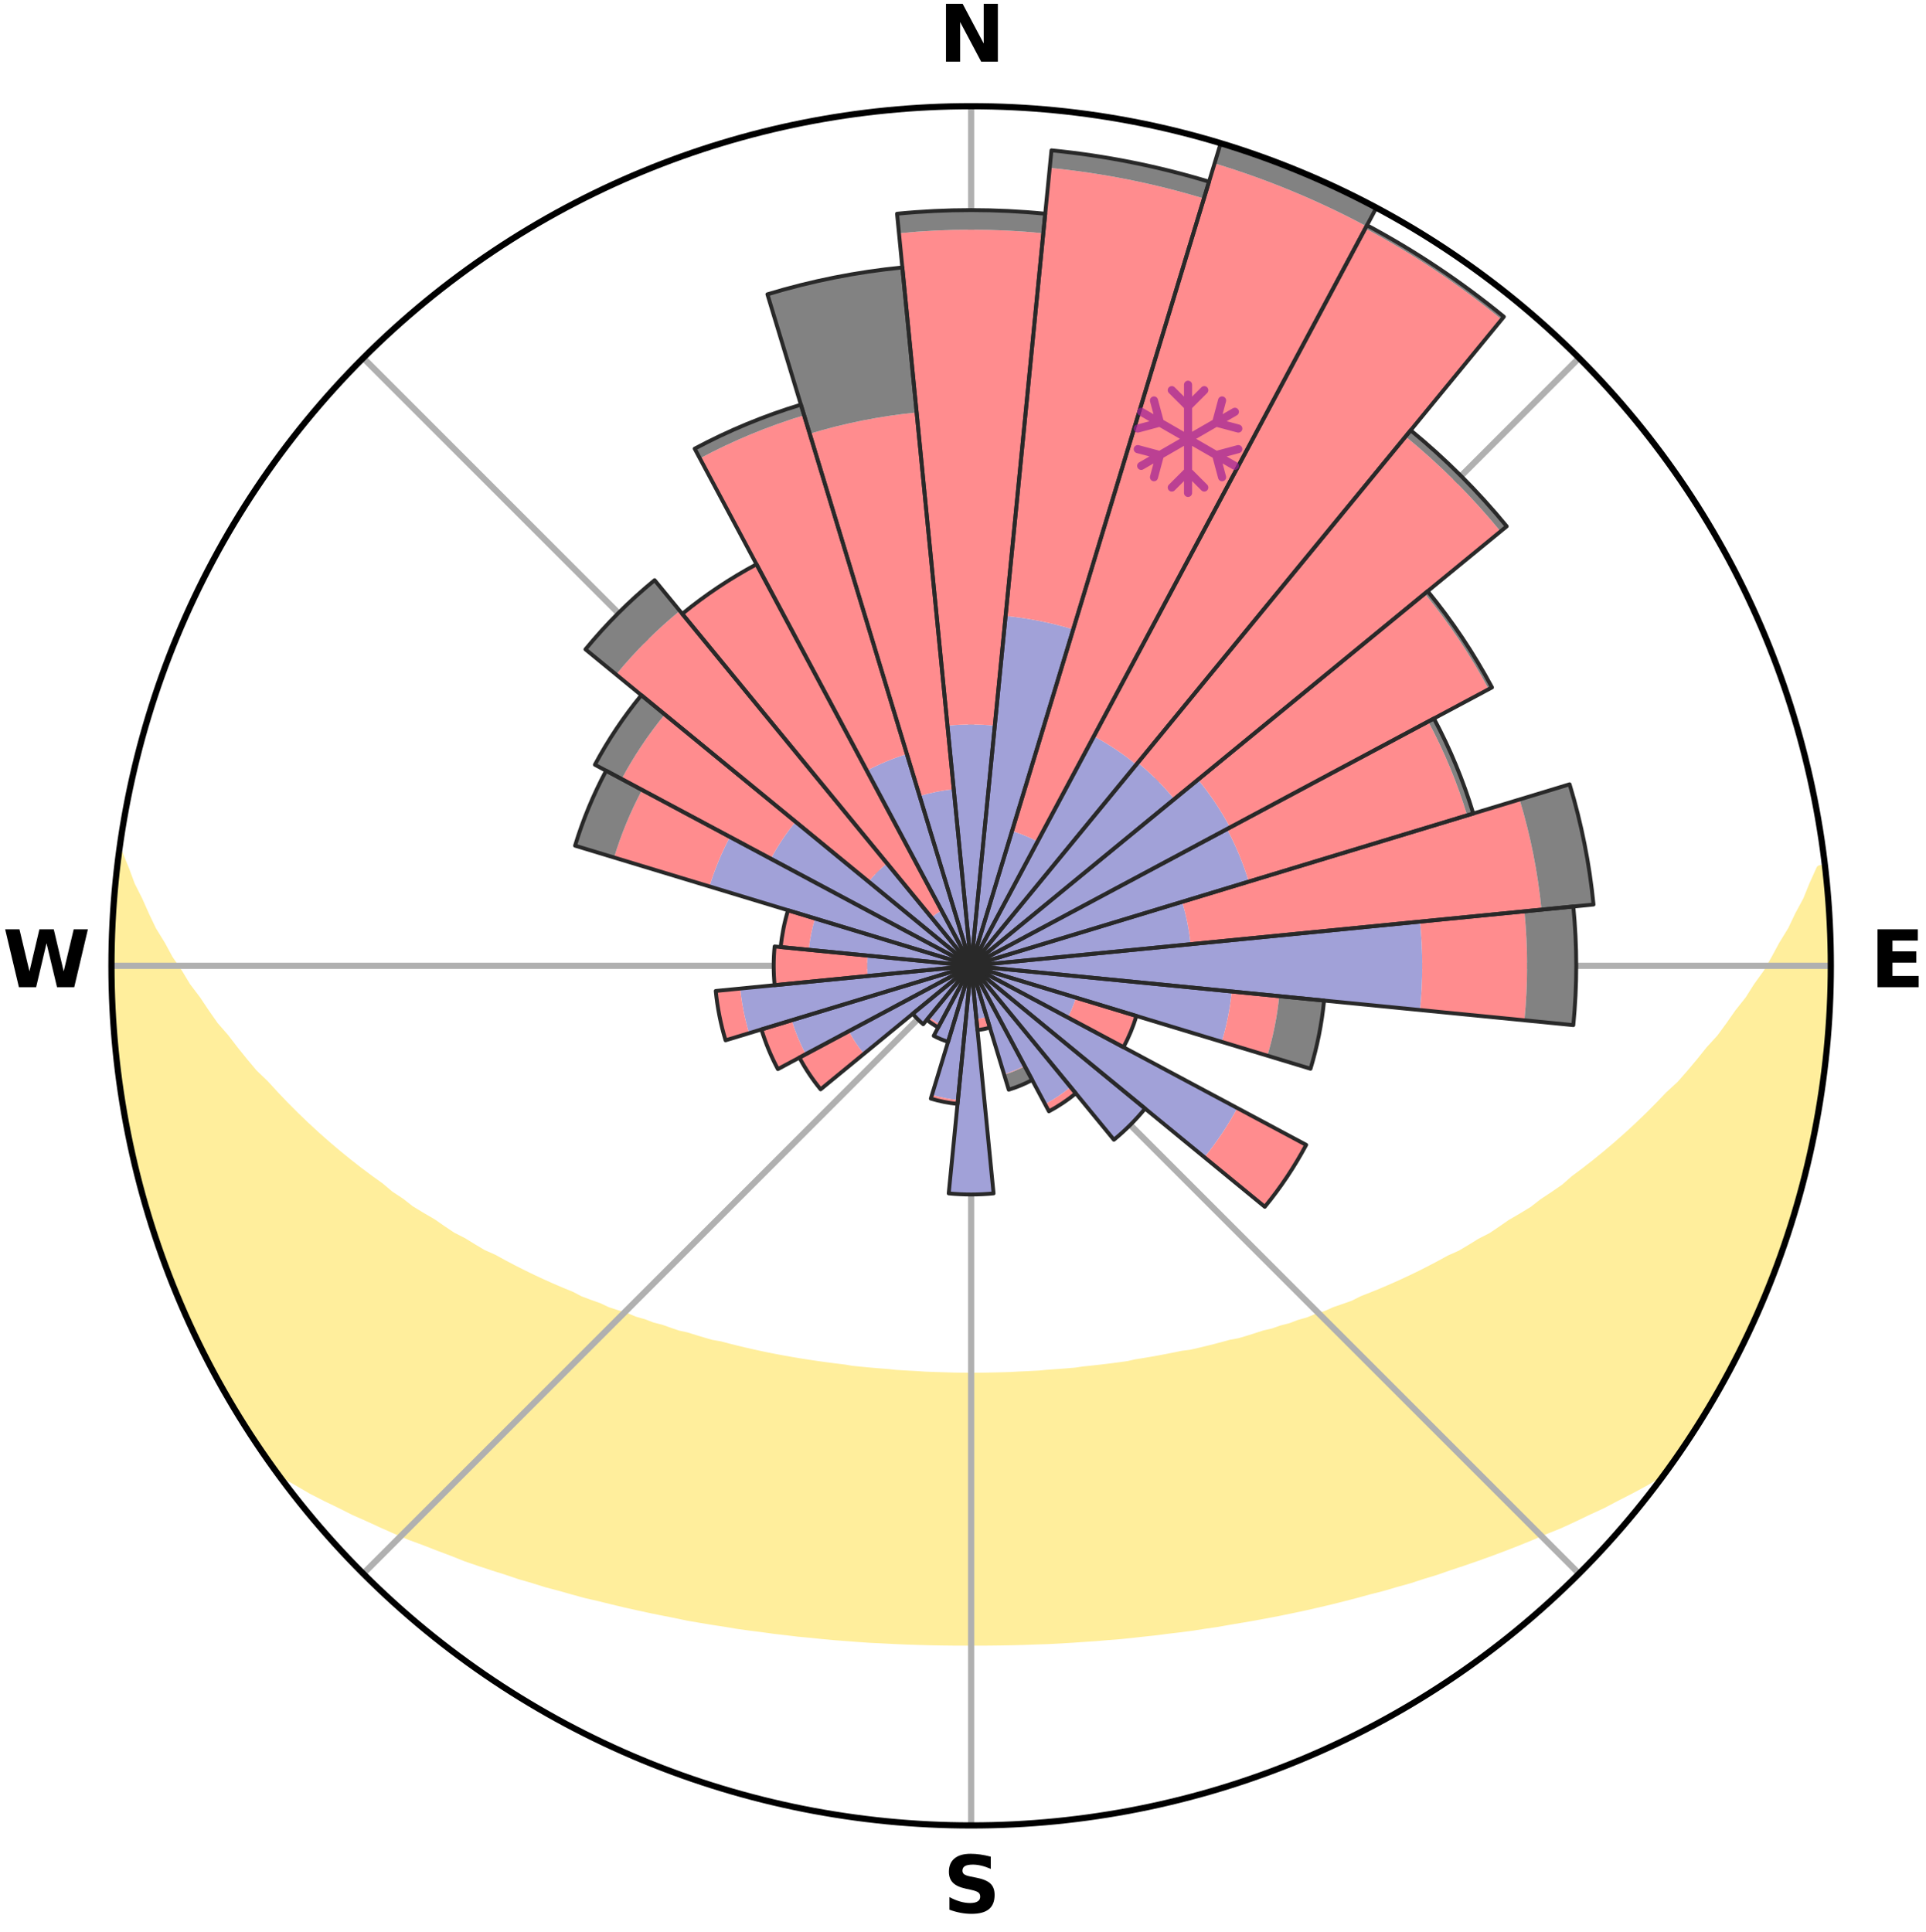 <?xml version="1.0" encoding="utf-8" standalone="no"?>
<!DOCTYPE svg PUBLIC "-//W3C//DTD SVG 1.1//EN"
  "http://www.w3.org/Graphics/SVG/1.1/DTD/svg11.dtd">
<svg xmlns:xlink="http://www.w3.org/1999/xlink" width="248.41pt" height="249.158pt" viewBox="0 0 248.41 249.158" xmlns="http://www.w3.org/2000/svg" version="1.1">
 <title>Ski Rose for Reiteralm</title>
 <defs>
  <style type="text/css">*{stroke-linejoin: round; stroke-linecap: butt}</style>
 </defs>
 <g id="figure_1">
  <g id="patch_1">
   <path d="M 0 249.158 
L 248.41 249.158 
L 248.41 0 
L 0 0 
z
" style="fill: #ffffff"/>
  </g>
  <g id="axes_1">
   <g id="patch_2">
    <path d="M 236.135 124.579 
C 236.135 110.018 233.267 95.599 227.695 82.147 
C 222.122 68.695 213.955 56.471 203.659 46.175 
C 193.363 35.879 181.139 27.711 167.687 22.139 
C 154.235 16.567 139.815 13.699 125.255 13.699 
C 110.694 13.699 96.275 16.567 82.823 22.139 
C 69.371 27.711 57.147 35.879 46.851 46.175 
C 36.555 56.471 28.387 68.695 22.815 82.147 
C 17.243 95.599 14.375 110.018 14.375 124.579 
C 14.375 139.14 17.243 153.559 22.815 167.011 
C 28.387 180.463 36.555 192.687 46.851 202.983 
C 57.147 213.279 69.371 221.447 82.823 227.019 
C 96.275 232.591 110.694 235.459 125.255 235.459 
C 139.815 235.459 154.235 232.591 167.687 227.019 
C 181.139 221.447 193.363 213.279 203.659 202.983 
C 213.955 192.687 222.122 180.463 227.695 167.011 
C 233.267 153.559 236.135 139.14 236.135 124.579 
M 125.255 124.579 
C 125.255 124.579 125.255 124.579 125.255 124.579 
C 125.255 124.579 125.255 124.579 125.255 124.579 
C 125.255 124.579 125.255 124.579 125.255 124.579 
C 125.255 124.579 125.255 124.579 125.255 124.579 
C 125.255 124.579 125.255 124.579 125.255 124.579 
C 125.255 124.579 125.255 124.579 125.255 124.579 
C 125.255 124.579 125.255 124.579 125.255 124.579 
C 125.255 124.579 125.255 124.579 125.255 124.579 
C 125.255 124.579 125.255 124.579 125.255 124.579 
C 125.255 124.579 125.255 124.579 125.255 124.579 
C 125.255 124.579 125.255 124.579 125.255 124.579 
C 125.255 124.579 125.255 124.579 125.255 124.579 
C 125.255 124.579 125.255 124.579 125.255 124.579 
C 125.255 124.579 125.255 124.579 125.255 124.579 
C 125.255 124.579 125.255 124.579 125.255 124.579 
C 125.255 124.579 125.255 124.579 125.255 124.579 
z
" style="fill: #ffffff"/>
   </g>
   <g id="PolyCollection_1">
    <defs>
     <path id="m6c3df37840" d="M 235.287 -137.116 
L 234.754 -137.055 
L 233.842 -135.035 
L 233.044 -133.062 
L 231.989 -131.107 
L 231.082 -129.2 
L 229.928 -127.32 
L 228.937 -125.484 
L 227.91 -123.683 
L 226.643 -121.924 
L 225.55 -120.2 
L 224.221 -118.526 
L 223.07 -116.881 
L 221.893 -115.274 
L 220.485 -113.729 
L 219.26 -112.203 
L 218.012 -110.716 
L 216.744 -109.269 
L 215.255 -107.899 
L 213.95 -106.534 
L 212.629 -105.209 
L 211.292 -103.923 
L 209.942 -102.678 
L 208.578 -101.471 
L 207.204 -100.305 
L 205.819 -99.177 
L 204.425 -98.089 
L 203.024 -97.04 
L 201.799 -95.96 
L 200.384 -94.985 
L 198.965 -94.047 
L 197.718 -93.071 
L 196.293 -92.205 
L 194.866 -91.376 
L 193.607 -90.5 
L 192.344 -89.655 
L 190.917 -88.927 
L 189.652 -88.145 
L 188.385 -87.392 
L 186.967 -86.762 
L 185.703 -86.069 
L 184.441 -85.405 
L 183.18 -84.768 
L 181.922 -84.159 
L 180.667 -83.576 
L 179.416 -83.02 
L 178.17 -82.488 
L 176.93 -81.982 
L 175.695 -81.499 
L 174.584 -80.937 
L 173.359 -80.5 
L 172.142 -80.084 
L 171.039 -79.587 
L 169.835 -79.214 
L 168.739 -78.756 
L 167.55 -78.422 
L 166.462 -78.003 
L 165.289 -77.705 
L 164.21 -77.323 
L 163.055 -77.058 
L 161.987 -76.709 
L 160.923 -76.376 
L 159.864 -76.059 
L 158.742 -75.855 
L 157.695 -75.567 
L 156.653 -75.294 
L 155.616 -75.035 
L 154.583 -74.789 
L 153.556 -74.556 
L 152.488 -74.423 
L 151.474 -74.212 
L 150.466 -74.013 
L 149.463 -73.825 
L 148.466 -73.648 
L 147.473 -73.48 
L 146.486 -73.323 
L 145.531 -73.104 
L 144.552 -72.967 
L 143.577 -72.838 
L 142.607 -72.718 
L 141.642 -72.605 
L 140.681 -72.5 
L 139.725 -72.402 
L 138.785 -72.26 
L 137.835 -72.178 
L 136.889 -72.103 
L 135.946 -72.033 
L 135.006 -71.968 
L 134.074 -71.876 
L 133.139 -71.826 
L 132.206 -71.78 
L 131.275 -71.74 
L 130.348 -71.685 
L 129.42 -71.657 
L 128.493 -71.634 
L 127.567 -71.615 
L 126.642 -71.596 
L 125.717 -71.59 
L 124.792 -71.59 
L 123.868 -71.6 
L 122.942 -71.614 
L 122.017 -71.644 
L 121.091 -71.671 
L 120.163 -71.701 
L 119.234 -71.737 
L 118.307 -71.803 
L 117.375 -71.851 
L 116.44 -71.905 
L 115.503 -71.963 
L 114.571 -72.066 
L 113.629 -72.14 
L 112.684 -72.218 
L 111.735 -72.303 
L 110.783 -72.395 
L 109.826 -72.493 
L 108.884 -72.656 
L 107.92 -72.771 
L 106.952 -72.894 
L 105.98 -73.025 
L 105.002 -73.165 
L 104.02 -73.313 
L 103.032 -73.471 
L 102.04 -73.638 
L 101.042 -73.815 
L 100.038 -74.003 
L 99.03 -74.201 
L 98.016 -74.412 
L 96.997 -74.634 
L 95.973 -74.868 
L 94.944 -75.116 
L 93.909 -75.376 
L 92.87 -75.651 
L 91.76 -75.843 
L 90.708 -76.146 
L 89.651 -76.464 
L 88.591 -76.797 
L 87.446 -77.047 
L 86.374 -77.413 
L 85.298 -77.796 
L 84.129 -78.095 
L 83.044 -78.514 
L 81.859 -78.849 
L 80.765 -79.306 
L 79.565 -79.68 
L 78.356 -80.074 
L 77.252 -80.593 
L 76.031 -81.03 
L 74.803 -81.489 
L 73.692 -82.074 
L 72.455 -82.58 
L 71.213 -83.111 
L 69.966 -83.667 
L 68.715 -84.249 
L 67.46 -84.858 
L 66.203 -85.493 
L 64.944 -86.157 
L 63.684 -86.848 
L 62.269 -87.478 
L 61.006 -88.229 
L 59.744 -89.009 
L 58.321 -89.735 
L 57.061 -90.579 
L 55.805 -91.453 
L 54.383 -92.281 
L 52.961 -93.145 
L 51.717 -94.119 
L 50.302 -95.054 
L 49.072 -96.096 
L 47.668 -97.104 
L 46.27 -98.151 
L 44.88 -99.237 
L 43.499 -100.362 
L 42.127 -101.526 
L 40.767 -102.729 
L 39.419 -103.972 
L 38.086 -105.254 
L 36.768 -106.576 
L 35.466 -107.938 
L 34.182 -109.339 
L 32.715 -110.749 
L 31.47 -112.232 
L 30.247 -113.754 
L 29.048 -115.315 
L 27.668 -116.899 
L 26.519 -118.54 
L 25.399 -120.219 
L 24.102 -121.93 
L 23.043 -123.687 
L 21.812 -125.482 
L 20.822 -127.314 
L 19.669 -129.189 
L 18.761 -131.093 
L 17.9 -133.028 
L 16.902 -135.012 
L 16.166 -137.008 
L 15.33 -139.051 
L 15.33 -139.051 
L 15.33 -139.051 
L 15.198 -137.118 
L 14.925 -135.203 
L 14.788 -133.273 
L 14.612 -131.346 
L 14.614 -129.41 
L 14.473 -127.48 
L 14.393 -125.547 
L 14.495 -123.612 
L 14.453 -121.678 
L 14.544 -119.745 
L 14.589 -117.81 
L 14.821 -115.888 
L 14.909 -113.954 
L 15.126 -112.031 
L 15.372 -110.113 
L 15.648 -108.198 
L 15.954 -106.288 
L 16.29 -104.384 
L 16.743 -102.502 
L 17.058 -100.592 
L 17.486 -98.706 
L 17.945 -96.827 
L 18.433 -94.955 
L 18.952 -93.091 
L 19.663 -91.286 
L 20.17 -89.418 
L 20.781 -87.583 
L 21.421 -85.757 
L 22.093 -83.943 
L 22.861 -82.166 
L 23.595 -80.376 
L 24.361 -78.599 
L 25.224 -76.867 
L 26.057 -75.121 
L 26.925 -73.392 
L 27.828 -71.681 
L 28.774 -69.993 
L 29.757 -68.327 
L 30.729 -66.653 
L 31.754 -65.012 
L 32.795 -63.381 
L 33.934 -61.816 
L 34.986 -60.191 
L 36.623 -58.995 
L 38.432 -57.957 
L 40.201 -56.924 
L 42.041 -55.983 
L 43.893 -55.089 
L 45.689 -54.185 
L 47.541 -53.368 
L 49.339 -52.538 
L 51.136 -51.742 
L 52.93 -50.981 
L 54.772 -50.305 
L 56.556 -49.608 
L 58.336 -48.941 
L 60.063 -48.249 
L 61.832 -47.641 
L 63.593 -47.06 
L 65.347 -46.506 
L 67.057 -45.93 
L 68.796 -45.427 
L 70.491 -44.897 
L 72.214 -44.442 
L 73.898 -43.966 
L 75.573 -43.506 
L 77.27 -43.118 
L 78.934 -42.707 
L 80.587 -42.311 
L 82.237 -41.942 
L 83.876 -41.586 
L 85.511 -41.255 
L 87.137 -40.936 
L 88.739 -40.599 
L 90.355 -40.322 
L 91.96 -40.055 
L 93.561 -39.81 
L 95.142 -39.544 
L 96.729 -39.323 
L 98.311 -39.124 
L 99.877 -38.906 
L 101.446 -38.727 
L 103.003 -38.539 
L 104.564 -38.394 
L 106.113 -38.234 
L 107.658 -38.089 
L 109.203 -37.974 
L 110.742 -37.855 
L 112.278 -37.75 
L 113.814 -37.677 
L 115.345 -37.598 
L 116.873 -37.531 
L 118.4 -37.482 
L 119.925 -37.439 
L 121.449 -37.409 
L 122.972 -37.392 
L 124.494 -37.39 
L 126.016 -37.388 
L 127.538 -37.394 
L 129.061 -37.412 
L 130.584 -37.44 
L 132.11 -37.482 
L 133.636 -37.536 
L 135.166 -37.587 
L 136.697 -37.666 
L 138.23 -37.758 
L 139.766 -37.864 
L 141.307 -37.968 
L 142.849 -38.099 
L 144.401 -38.218 
L 145.95 -38.377 
L 147.503 -38.551 
L 149.067 -38.717 
L 150.628 -38.92 
L 152.205 -39.105 
L 153.785 -39.311 
L 155.361 -39.561 
L 156.957 -39.789 
L 158.543 -40.072 
L 160.147 -40.341 
L 161.762 -40.618 
L 163.381 -40.919 
L 165.01 -41.231 
L 166.643 -41.568 
L 168.286 -41.917 
L 169.933 -42.292 
L 171.591 -42.681 
L 173.251 -43.097 
L 174.923 -43.528 
L 176.596 -43.989 
L 178.31 -44.421 
L 180.003 -44.921 
L 181.734 -45.399 
L 183.434 -45.955 
L 185.18 -46.483 
L 186.897 -47.084 
L 188.658 -47.665 
L 190.425 -48.274 
L 192.2 -48.912 
L 193.98 -49.579 
L 195.766 -50.276 
L 197.555 -51.005 
L 199.349 -51.767 
L 201.196 -52.514 
L 202.995 -53.344 
L 204.793 -54.21 
L 206.649 -55.062 
L 208.44 -56.006 
L 210.28 -56.947 
L 212.111 -57.932 
L 213.915 -58.974 
L 215.52 -60.193 
L 216.63 -61.779 
L 217.711 -63.384 
L 218.734 -65.026 
L 219.761 -66.665 
L 220.717 -68.347 
L 221.729 -69.997 
L 222.671 -71.686 
L 223.573 -73.398 
L 224.403 -75.146 
L 225.3 -76.86 
L 226.127 -78.609 
L 226.859 -80.4 
L 227.639 -82.17 
L 228.372 -83.96 
L 229.058 -85.769 
L 229.759 -87.572 
L 230.345 -89.417 
L 230.995 -91.239 
L 231.54 -93.096 
L 231.989 -94.979 
L 232.525 -96.837 
L 233.059 -98.698 
L 233.381 -100.608 
L 233.83 -102.489 
L 234.219 -104.384 
L 234.59 -106.283 
L 234.908 -108.191 
L 235.037 -110.126 
L 235.288 -112.042 
L 235.496 -113.964 
L 235.672 -115.889 
L 235.811 -117.817 
L 235.913 -119.748 
L 235.981 -121.68 
L 236.013 -123.612 
L 236.01 -125.546 
L 235.972 -127.478 
L 235.902 -129.41 
L 235.797 -131.34 
L 235.659 -133.268 
L 235.489 -135.193 
L 235.287 -137.116 
z
" style="stroke: #ffee9c"/>
    </defs>
    <g clip-path="url(#pdb0dd8c05a)">
     <use xlink:href="#m6c3df37840" x="0" y="249.158" style="fill: #ffee9c; stroke: #ffee9c"/>
    </g>
   </g>
   <g id="matplotlib.axis_1">
    <g id="xtick_1">
     <g id="line2d_1">
      <path d="M 125.255 124.579 
L 125.255 13.699 
" clip-path="url(#pdb0dd8c05a)" style="fill: none; stroke: #b0b0b0; stroke-width: 0.8; stroke-linecap: square"/>
     </g>
     <g id="text_1">
      <!-- N -->
      <g transform="translate(121.07 7.958) scale(0.1 -0.1)">
       <defs>
        <path id="DejaVuSans-Bold-4e" d="M 588 4666 
L 1931 4666 
L 3628 1466 
L 3628 4666 
L 4769 4666 
L 4769 0 
L 3425 0 
L 1728 3200 
L 1728 0 
L 588 0 
L 588 4666 
z
" transform="scale(0.016)"/>
       </defs>
       <use xlink:href="#DejaVuSans-Bold-4e"/>
      </g>
     </g>
    </g>
    <g id="xtick_2">
     <g id="line2d_2">
      <path d="M 125.255 124.579 
L 203.659 46.175 
" clip-path="url(#pdb0dd8c05a)" style="fill: none; stroke: #b0b0b0; stroke-width: 0.8; stroke-linecap: square"/>
     </g>
    </g>
    <g id="xtick_3">
     <g id="line2d_3">
      <path d="M 125.255 124.579 
L 236.135 124.579 
" clip-path="url(#pdb0dd8c05a)" style="fill: none; stroke: #b0b0b0; stroke-width: 0.8; stroke-linecap: square"/>
     </g>
     <g id="text_2">
      <!-- E -->
      <g transform="translate(241.219 127.338) scale(0.1 -0.1)">
       <defs>
        <path id="DejaVuSans-Bold-45" d="M 588 4666 
L 3834 4666 
L 3834 3756 
L 1791 3756 
L 1791 2888 
L 3713 2888 
L 3713 1978 
L 1791 1978 
L 1791 909 
L 3903 909 
L 3903 0 
L 588 0 
L 588 4666 
z
" transform="scale(0.016)"/>
       </defs>
       <use xlink:href="#DejaVuSans-Bold-45"/>
      </g>
     </g>
    </g>
    <g id="xtick_4">
     <g id="line2d_4">
      <path d="M 125.255 124.579 
L 203.659 202.983 
" clip-path="url(#pdb0dd8c05a)" style="fill: none; stroke: #b0b0b0; stroke-width: 0.8; stroke-linecap: square"/>
     </g>
    </g>
    <g id="xtick_5">
     <g id="line2d_5">
      <path d="M 125.255 124.579 
L 125.255 235.459 
" clip-path="url(#pdb0dd8c05a)" style="fill: none; stroke: #b0b0b0; stroke-width: 0.8; stroke-linecap: square"/>
     </g>
     <g id="text_3">
      <!-- S -->
      <g transform="translate(121.654 246.718) scale(0.1 -0.1)">
       <defs>
        <path id="DejaVuSans-Bold-53" d="M 3834 4519 
L 3834 3531 
Q 3450 3703 3084 3790 
Q 2719 3878 2394 3878 
Q 1963 3878 1756 3759 
Q 1550 3641 1550 3391 
Q 1550 3203 1689 3098 
Q 1828 2994 2194 2919 
L 2706 2816 
Q 3484 2659 3812 2340 
Q 4141 2022 4141 1434 
Q 4141 663 3683 286 
Q 3225 -91 2284 -91 
Q 1841 -91 1394 -6 
Q 947 78 500 244 
L 500 1259 
Q 947 1022 1364 901 
Q 1781 781 2169 781 
Q 2563 781 2772 912 
Q 2981 1044 2981 1288 
Q 2981 1506 2839 1625 
Q 2697 1744 2272 1838 
L 1806 1941 
Q 1106 2091 782 2419 
Q 459 2747 459 3303 
Q 459 4000 909 4375 
Q 1359 4750 2203 4750 
Q 2588 4750 2994 4692 
Q 3400 4634 3834 4519 
z
" transform="scale(0.016)"/>
       </defs>
       <use xlink:href="#DejaVuSans-Bold-53"/>
      </g>
     </g>
    </g>
    <g id="xtick_6">
     <g id="line2d_6">
      <path d="M 125.255 124.579 
L 46.851 202.983 
" clip-path="url(#pdb0dd8c05a)" style="fill: none; stroke: #b0b0b0; stroke-width: 0.8; stroke-linecap: square"/>
     </g>
    </g>
    <g id="xtick_7">
     <g id="line2d_7">
      <path d="M 125.255 124.579 
L 14.375 124.579 
" clip-path="url(#pdb0dd8c05a)" style="fill: none; stroke: #b0b0b0; stroke-width: 0.8; stroke-linecap: square"/>
     </g>
     <g id="text_4">
      <!-- W -->
      <g transform="translate(0.36 127.338) scale(0.1 -0.1)">
       <defs>
        <path id="DejaVuSans-Bold-57" d="M 191 4666 
L 1344 4666 
L 2150 1275 
L 2950 4666 
L 4109 4666 
L 4909 1275 
L 5716 4666 
L 6859 4666 
L 5759 0 
L 4372 0 
L 3525 3547 
L 2688 0 
L 1300 0 
L 191 4666 
z
" transform="scale(0.016)"/>
       </defs>
       <use xlink:href="#DejaVuSans-Bold-57"/>
      </g>
     </g>
    </g>
    <g id="xtick_8">
     <g id="line2d_8">
      <path d="M 125.255 124.579 
L 46.851 46.175 
" clip-path="url(#pdb0dd8c05a)" style="fill: none; stroke: #b0b0b0; stroke-width: 0.8; stroke-linecap: square"/>
     </g>
    </g>
   </g>
   <g id="matplotlib.axis_2"/>
   <g id="patch_3">
    <path d="M 125.255 124.579 
C 125.255 124.579 125.255 124.579 125.255 124.579 
C 125.255 124.579 125.255 124.579 125.255 124.579 
L 125.255 124.579 
C 125.255 124.579 125.255 124.579 125.255 124.579 
C 125.255 124.579 125.255 124.579 125.255 124.579 
z
" clip-path="url(#pdb0dd8c05a)" style="fill: #d9d9d9"/>
   </g>
   <g id="patch_4">
    <path d="M 125.255 124.579 
C 125.255 124.579 125.255 124.579 125.255 124.579 
C 125.255 124.579 125.255 124.579 125.255 124.579 
L 125.255 124.579 
C 125.255 124.579 125.255 124.579 125.255 124.579 
C 125.255 124.579 125.255 124.579 125.255 124.579 
z
" clip-path="url(#pdb0dd8c05a)" style="fill: #d9d9d9"/>
   </g>
   <g id="patch_5">
    <path d="M 125.255 124.579 
C 125.255 124.579 125.255 124.579 125.255 124.579 
C 125.255 124.579 125.255 124.579 125.255 124.579 
L 125.255 124.579 
C 125.255 124.579 125.255 124.579 125.255 124.579 
C 125.255 124.579 125.255 124.579 125.255 124.579 
z
" clip-path="url(#pdb0dd8c05a)" style="fill: #d9d9d9"/>
   </g>
   <g id="patch_6">
    <path d="M 125.255 124.579 
C 125.255 124.579 125.255 124.579 125.255 124.579 
C 125.255 124.579 125.255 124.579 125.255 124.579 
L 125.255 124.579 
C 125.255 124.579 125.255 124.579 125.255 124.579 
C 125.255 124.579 125.255 124.579 125.255 124.579 
z
" clip-path="url(#pdb0dd8c05a)" style="fill: #d9d9d9"/>
   </g>
   <g id="patch_7">
    <path d="M 125.255 124.579 
C 125.255 124.579 125.255 124.579 125.255 124.579 
C 125.255 124.579 125.255 124.579 125.255 124.579 
L 125.255 124.579 
C 125.255 124.579 125.255 124.579 125.255 124.579 
C 125.255 124.579 125.255 124.579 125.255 124.579 
z
" clip-path="url(#pdb0dd8c05a)" style="fill: #d9d9d9"/>
   </g>
   <g id="patch_8">
    <path d="M 125.255 124.579 
C 125.255 124.579 125.255 124.579 125.255 124.579 
C 125.255 124.579 125.255 124.579 125.255 124.579 
L 125.255 124.579 
C 125.255 124.579 125.255 124.579 125.255 124.579 
C 125.255 124.579 125.255 124.579 125.255 124.579 
z
" clip-path="url(#pdb0dd8c05a)" style="fill: #d9d9d9"/>
   </g>
   <g id="patch_9">
    <path d="M 125.255 124.579 
C 125.255 124.579 125.255 124.579 125.255 124.579 
C 125.255 124.579 125.255 124.579 125.255 124.579 
L 125.255 124.579 
C 125.255 124.579 125.255 124.579 125.255 124.579 
C 125.255 124.579 125.255 124.579 125.255 124.579 
z
" clip-path="url(#pdb0dd8c05a)" style="fill: #d9d9d9"/>
   </g>
   <g id="patch_10">
    <path d="M 125.255 124.579 
C 125.255 124.579 125.255 124.579 125.255 124.579 
C 125.255 124.579 125.255 124.579 125.255 124.579 
L 125.255 124.579 
C 125.255 124.579 125.255 124.579 125.255 124.579 
C 125.255 124.579 125.255 124.579 125.255 124.579 
z
" clip-path="url(#pdb0dd8c05a)" style="fill: #d9d9d9"/>
   </g>
   <g id="patch_11">
    <path d="M 125.255 124.579 
C 125.255 124.579 125.255 124.579 125.255 124.579 
C 125.255 124.579 125.255 124.579 125.255 124.579 
L 125.255 124.579 
C 125.255 124.579 125.255 124.579 125.255 124.579 
C 125.255 124.579 125.255 124.579 125.255 124.579 
z
" clip-path="url(#pdb0dd8c05a)" style="fill: #d9d9d9"/>
   </g>
   <g id="patch_12">
    <path d="M 125.255 124.579 
C 125.255 124.579 125.255 124.579 125.255 124.579 
C 125.255 124.579 125.255 124.579 125.255 124.579 
L 125.255 124.579 
C 125.255 124.579 125.255 124.579 125.255 124.579 
C 125.255 124.579 125.255 124.579 125.255 124.579 
z
" clip-path="url(#pdb0dd8c05a)" style="fill: #d9d9d9"/>
   </g>
   <g id="patch_13">
    <path d="M 125.255 124.579 
C 125.255 124.579 125.255 124.579 125.255 124.579 
C 125.255 124.579 125.255 124.579 125.255 124.579 
L 125.255 124.579 
C 125.255 124.579 125.255 124.579 125.255 124.579 
C 125.255 124.579 125.255 124.579 125.255 124.579 
z
" clip-path="url(#pdb0dd8c05a)" style="fill: #d9d9d9"/>
   </g>
   <g id="patch_14">
    <path d="M 125.255 124.579 
C 125.255 124.579 125.255 124.579 125.255 124.579 
C 125.255 124.579 125.255 124.579 125.255 124.579 
L 125.255 124.579 
C 125.255 124.579 125.255 124.579 125.255 124.579 
C 125.255 124.579 125.255 124.579 125.255 124.579 
z
" clip-path="url(#pdb0dd8c05a)" style="fill: #d9d9d9"/>
   </g>
   <g id="patch_15">
    <path d="M 125.255 124.579 
C 125.255 124.579 125.255 124.579 125.255 124.579 
C 125.255 124.579 125.255 124.579 125.255 124.579 
L 125.255 124.579 
C 125.255 124.579 125.255 124.579 125.255 124.579 
C 125.255 124.579 125.255 124.579 125.255 124.579 
z
" clip-path="url(#pdb0dd8c05a)" style="fill: #d9d9d9"/>
   </g>
   <g id="patch_16">
    <path d="M 125.255 124.579 
C 125.255 124.579 125.255 124.579 125.255 124.579 
C 125.255 124.579 125.255 124.579 125.255 124.579 
L 125.255 124.579 
C 125.255 124.579 125.255 124.579 125.255 124.579 
C 125.255 124.579 125.255 124.579 125.255 124.579 
z
" clip-path="url(#pdb0dd8c05a)" style="fill: #d9d9d9"/>
   </g>
   <g id="patch_17">
    <path d="M 125.255 124.579 
C 125.255 124.579 125.255 124.579 125.255 124.579 
C 125.255 124.579 125.255 124.579 125.255 124.579 
L 125.255 124.579 
C 125.255 124.579 125.255 124.579 125.255 124.579 
C 125.255 124.579 125.255 124.579 125.255 124.579 
z
" clip-path="url(#pdb0dd8c05a)" style="fill: #d9d9d9"/>
   </g>
   <g id="patch_18">
    <path d="M 125.255 124.579 
C 125.255 124.579 125.255 124.579 125.255 124.579 
C 125.255 124.579 125.255 124.579 125.255 124.579 
L 125.255 124.579 
C 125.255 124.579 125.255 124.579 125.255 124.579 
C 125.255 124.579 125.255 124.579 125.255 124.579 
z
" clip-path="url(#pdb0dd8c05a)" style="fill: #d9d9d9"/>
   </g>
   <g id="patch_19">
    <path d="M 125.255 124.579 
C 125.255 124.579 125.255 124.579 125.255 124.579 
C 125.255 124.579 125.255 124.579 125.255 124.579 
L 125.255 124.579 
C 125.255 124.579 125.255 124.579 125.255 124.579 
C 125.255 124.579 125.255 124.579 125.255 124.579 
z
" clip-path="url(#pdb0dd8c05a)" style="fill: #d9d9d9"/>
   </g>
   <g id="patch_20">
    <path d="M 125.255 124.579 
C 125.255 124.579 125.255 124.579 125.255 124.579 
C 125.255 124.579 125.255 124.579 125.255 124.579 
L 125.255 124.579 
C 125.255 124.579 125.255 124.579 125.255 124.579 
C 125.255 124.579 125.255 124.579 125.255 124.579 
z
" clip-path="url(#pdb0dd8c05a)" style="fill: #d9d9d9"/>
   </g>
   <g id="patch_21">
    <path d="M 125.255 124.579 
C 125.255 124.579 125.255 124.579 125.255 124.579 
C 125.255 124.579 125.255 124.579 125.255 124.579 
L 125.255 124.579 
C 125.255 124.579 125.255 124.579 125.255 124.579 
C 125.255 124.579 125.255 124.579 125.255 124.579 
z
" clip-path="url(#pdb0dd8c05a)" style="fill: #d9d9d9"/>
   </g>
   <g id="patch_22">
    <path d="M 125.255 124.579 
C 125.255 124.579 125.255 124.579 125.255 124.579 
C 125.255 124.579 125.255 124.579 125.255 124.579 
L 125.255 124.579 
C 125.255 124.579 125.255 124.579 125.255 124.579 
C 125.255 124.579 125.255 124.579 125.255 124.579 
z
" clip-path="url(#pdb0dd8c05a)" style="fill: #d9d9d9"/>
   </g>
   <g id="patch_23">
    <path d="M 125.255 124.579 
C 125.255 124.579 125.255 124.579 125.255 124.579 
C 125.255 124.579 125.255 124.579 125.255 124.579 
L 125.255 124.579 
C 125.255 124.579 125.255 124.579 125.255 124.579 
C 125.255 124.579 125.255 124.579 125.255 124.579 
z
" clip-path="url(#pdb0dd8c05a)" style="fill: #d9d9d9"/>
   </g>
   <g id="patch_24">
    <path d="M 125.255 124.579 
C 125.255 124.579 125.255 124.579 125.255 124.579 
C 125.255 124.579 125.255 124.579 125.255 124.579 
L 125.255 124.579 
C 125.255 124.579 125.255 124.579 125.255 124.579 
C 125.255 124.579 125.255 124.579 125.255 124.579 
z
" clip-path="url(#pdb0dd8c05a)" style="fill: #d9d9d9"/>
   </g>
   <g id="patch_25">
    <path d="M 125.255 124.579 
C 125.255 124.579 125.255 124.579 125.255 124.579 
C 125.255 124.579 125.255 124.579 125.255 124.579 
L 125.255 124.579 
C 125.255 124.579 125.255 124.579 125.255 124.579 
C 125.255 124.579 125.255 124.579 125.255 124.579 
z
" clip-path="url(#pdb0dd8c05a)" style="fill: #d9d9d9"/>
   </g>
   <g id="patch_26">
    <path d="M 125.255 124.579 
C 125.255 124.579 125.255 124.579 125.255 124.579 
C 125.255 124.579 125.255 124.579 125.255 124.579 
L 125.255 124.579 
C 125.255 124.579 125.255 124.579 125.255 124.579 
C 125.255 124.579 125.255 124.579 125.255 124.579 
z
" clip-path="url(#pdb0dd8c05a)" style="fill: #d9d9d9"/>
   </g>
   <g id="patch_27">
    <path d="M 125.255 124.579 
C 125.255 124.579 125.255 124.579 125.255 124.579 
C 125.255 124.579 125.255 124.579 125.255 124.579 
L 125.255 124.579 
C 125.255 124.579 125.255 124.579 125.255 124.579 
C 125.255 124.579 125.255 124.579 125.255 124.579 
z
" clip-path="url(#pdb0dd8c05a)" style="fill: #d9d9d9"/>
   </g>
   <g id="patch_28">
    <path d="M 125.255 124.579 
C 125.255 124.579 125.255 124.579 125.255 124.579 
C 125.255 124.579 125.255 124.579 125.255 124.579 
L 125.255 124.579 
C 125.255 124.579 125.255 124.579 125.255 124.579 
C 125.255 124.579 125.255 124.579 125.255 124.579 
z
" clip-path="url(#pdb0dd8c05a)" style="fill: #d9d9d9"/>
   </g>
   <g id="patch_29">
    <path d="M 125.255 124.579 
C 125.255 124.579 125.255 124.579 125.255 124.579 
C 125.255 124.579 125.255 124.579 125.255 124.579 
L 125.255 124.579 
C 125.255 124.579 125.255 124.579 125.255 124.579 
C 125.255 124.579 125.255 124.579 125.255 124.579 
z
" clip-path="url(#pdb0dd8c05a)" style="fill: #d9d9d9"/>
   </g>
   <g id="patch_30">
    <path d="M 125.255 124.579 
C 125.255 124.579 125.255 124.579 125.255 124.579 
C 125.255 124.579 125.255 124.579 125.255 124.579 
L 125.255 124.579 
C 125.255 124.579 125.255 124.579 125.255 124.579 
C 125.255 124.579 125.255 124.579 125.255 124.579 
z
" clip-path="url(#pdb0dd8c05a)" style="fill: #d9d9d9"/>
   </g>
   <g id="patch_31">
    <path d="M 125.255 124.579 
C 125.255 124.579 125.255 124.579 125.255 124.579 
C 125.255 124.579 125.255 124.579 125.255 124.579 
L 125.255 124.579 
C 125.255 124.579 125.255 124.579 125.255 124.579 
C 125.255 124.579 125.255 124.579 125.255 124.579 
z
" clip-path="url(#pdb0dd8c05a)" style="fill: #d9d9d9"/>
   </g>
   <g id="patch_32">
    <path d="M 125.255 124.579 
C 125.255 124.579 125.255 124.579 125.255 124.579 
C 125.255 124.579 125.255 124.579 125.255 124.579 
L 125.255 124.579 
C 125.255 124.579 125.255 124.579 125.255 124.579 
C 125.255 124.579 125.255 124.579 125.255 124.579 
z
" clip-path="url(#pdb0dd8c05a)" style="fill: #d9d9d9"/>
   </g>
   <g id="patch_33">
    <path d="M 125.255 124.579 
C 125.255 124.579 125.255 124.579 125.255 124.579 
C 125.255 124.579 125.255 124.579 125.255 124.579 
L 125.255 124.579 
C 125.255 124.579 125.255 124.579 125.255 124.579 
C 125.255 124.579 125.255 124.579 125.255 124.579 
z
" clip-path="url(#pdb0dd8c05a)" style="fill: #d9d9d9"/>
   </g>
   <g id="patch_34">
    <path d="M 125.255 124.579 
C 125.255 124.579 125.255 124.579 125.255 124.579 
C 125.255 124.579 125.255 124.579 125.255 124.579 
L 125.255 124.579 
C 125.255 124.579 125.255 124.579 125.255 124.579 
C 125.255 124.579 125.255 124.579 125.255 124.579 
z
" clip-path="url(#pdb0dd8c05a)" style="fill: #d9d9d9"/>
   </g>
   <g id="patch_35">
    <path d="M 125.255 124.579 
C 125.255 124.579 125.255 124.579 125.255 124.579 
C 125.255 124.579 125.255 124.579 125.255 124.579 
L 128.306 93.6 
C 127.292 93.5 126.274 93.45 125.255 93.45 
C 124.236 93.45 123.218 93.5 122.204 93.6 
z
" clip-path="url(#pdb0dd8c05a)" style="fill: #a1a1d8"/>
   </g>
   <g id="patch_36">
    <path d="M 125.255 124.579 
C 125.255 124.579 125.255 124.579 125.255 124.579 
C 125.255 124.579 125.255 124.579 125.255 124.579 
L 138.419 81.182 
C 136.999 80.751 135.558 80.39 134.102 80.1 
C 132.646 79.811 131.177 79.593 129.7 79.447 
z
" clip-path="url(#pdb0dd8c05a)" style="fill: #a1a1d8"/>
   </g>
   <g id="patch_37">
    <path d="M 125.255 124.579 
C 125.255 124.579 125.255 124.579 125.255 124.579 
C 125.255 124.579 125.255 124.579 125.255 124.579 
L 133.821 108.552 
C 133.297 108.272 132.759 108.017 132.209 107.79 
C 131.66 107.562 131.099 107.361 130.53 107.189 
z
" clip-path="url(#pdb0dd8c05a)" style="fill: #a1a1d8"/>
   </g>
   <g id="patch_38">
    <path d="M 125.255 124.579 
C 125.255 124.579 125.255 124.579 125.255 124.579 
C 125.255 124.579 125.255 124.579 125.255 124.579 
L 146.554 98.626 
C 145.704 97.929 144.821 97.274 143.907 96.663 
C 142.994 96.053 142.051 95.488 141.081 94.97 
z
" clip-path="url(#pdb0dd8c05a)" style="fill: #a1a1d8"/>
   </g>
   <g id="patch_39">
    <path d="M 125.255 124.579 
C 125.255 124.579 125.255 124.579 125.255 124.579 
C 125.255 124.579 125.255 124.579 125.255 124.579 
L 151.457 103.076 
C 150.753 102.218 150.008 101.395 149.223 100.611 
C 148.439 99.826 147.616 99.081 146.758 98.377 
z
" clip-path="url(#pdb0dd8c05a)" style="fill: #a1a1d8"/>
   </g>
   <g id="patch_40">
    <path d="M 125.255 124.579 
C 125.255 124.579 125.255 124.579 125.255 124.579 
C 125.255 124.579 125.255 124.579 125.255 124.579 
L 158.648 106.73 
C 158.064 105.637 157.427 104.573 156.738 103.543 
C 156.049 102.512 155.311 101.516 154.524 100.558 
z
" clip-path="url(#pdb0dd8c05a)" style="fill: #a1a1d8"/>
   </g>
   <g id="patch_41">
    <path d="M 125.255 124.579 
C 125.255 124.579 125.255 124.579 125.255 124.579 
C 125.255 124.579 125.255 124.579 125.255 124.579 
L 161.062 113.717 
C 160.706 112.545 160.293 111.391 159.824 110.26 
C 159.356 109.128 158.832 108.021 158.254 106.94 
z
" clip-path="url(#pdb0dd8c05a)" style="fill: #a1a1d8"/>
   </g>
   <g id="patch_42">
    <path d="M 125.255 124.579 
C 125.255 124.579 125.255 124.579 125.255 124.579 
C 125.255 124.579 125.255 124.579 125.255 124.579 
L 153.558 121.791 
C 153.466 120.865 153.33 119.944 153.148 119.031 
C 152.966 118.118 152.74 117.214 152.47 116.323 
z
" clip-path="url(#pdb0dd8c05a)" style="fill: #a1a1d8"/>
   </g>
   <g id="patch_43">
    <path d="M 125.255 124.579 
C 125.255 124.579 125.255 124.579 125.255 124.579 
C 125.255 124.579 125.255 124.579 125.255 124.579 
L 183.16 130.282 
C 183.347 128.387 183.44 126.484 183.44 124.579 
C 183.44 122.675 183.347 120.771 183.16 118.876 
z
" clip-path="url(#pdb0dd8c05a)" style="fill: #a1a1d8"/>
   </g>
   <g id="patch_44">
    <path d="M 125.255 124.579 
C 125.255 124.579 125.255 124.579 125.255 124.579 
C 125.255 124.579 125.255 124.579 125.255 124.579 
L 157.58 134.385 
C 157.901 133.327 158.169 132.253 158.385 131.169 
C 158.601 130.085 158.763 128.99 158.871 127.89 
z
" clip-path="url(#pdb0dd8c05a)" style="fill: #a1a1d8"/>
   </g>
   <g id="patch_45">
    <path d="M 125.255 124.579 
C 125.255 124.579 125.255 124.579 125.255 124.579 
C 125.255 124.579 125.255 124.579 125.255 124.579 
L 137.719 131.241 
C 137.937 130.833 138.135 130.415 138.312 129.987 
C 138.489 129.56 138.645 129.124 138.779 128.682 
z
" clip-path="url(#pdb0dd8c05a)" style="fill: #a1a1d8"/>
   </g>
   <g id="patch_46">
    <path d="M 125.255 124.579 
C 125.255 124.579 125.255 124.579 125.255 124.579 
C 125.255 124.579 125.255 124.579 125.255 124.579 
L 155.341 149.27 
C 156.149 148.285 156.908 147.261 157.616 146.202 
C 158.324 145.143 158.979 144.05 159.58 142.926 
z
" clip-path="url(#pdb0dd8c05a)" style="fill: #a1a1d8"/>
   </g>
   <g id="patch_47">
    <path d="M 125.255 124.579 
C 125.255 124.579 125.255 124.579 125.255 124.579 
C 125.255 124.579 125.255 124.579 125.255 124.579 
L 143.646 146.989 
C 144.38 146.387 145.083 145.749 145.754 145.079 
C 146.425 144.408 147.063 143.704 147.665 142.971 
z
" clip-path="url(#pdb0dd8c05a)" style="fill: #a1a1d8"/>
   </g>
   <g id="patch_48">
    <path d="M 125.255 124.579 
C 125.255 124.579 125.255 124.579 125.255 124.579 
C 125.255 124.579 125.255 124.579 125.255 124.579 
L 134.792 142.422 
C 135.376 142.11 135.945 141.77 136.495 141.402 
C 137.046 141.034 137.578 140.639 138.09 140.219 
z
" clip-path="url(#pdb0dd8c05a)" style="fill: #a1a1d8"/>
   </g>
   <g id="patch_49">
    <path d="M 125.255 124.579 
C 125.255 124.579 125.255 124.579 125.255 124.579 
C 125.255 124.579 125.255 124.579 125.255 124.579 
L 129.497 138.564 
C 129.955 138.425 130.406 138.264 130.847 138.081 
C 131.289 137.898 131.722 137.693 132.144 137.468 
z
" clip-path="url(#pdb0dd8c05a)" style="fill: #a1a1d8"/>
   </g>
   <g id="patch_50">
    <path d="M 125.255 124.579 
C 125.255 124.579 125.255 124.579 125.255 124.579 
C 125.255 124.579 125.255 124.579 125.255 124.579 
L 125.93 131.435 
C 126.155 131.413 126.378 131.38 126.599 131.336 
C 126.82 131.292 127.039 131.237 127.255 131.172 
z
" clip-path="url(#pdb0dd8c05a)" style="fill: #a1a1d8"/>
   </g>
   <g id="patch_51">
    <path d="M 125.255 124.579 
C 125.255 124.579 125.255 124.579 125.255 124.579 
C 125.255 124.579 125.255 124.579 125.255 124.579 
L 122.38 153.768 
C 123.335 153.862 124.295 153.909 125.255 153.909 
C 126.215 153.909 127.174 153.862 128.13 153.768 
z
" clip-path="url(#pdb0dd8c05a)" style="fill: #a1a1d8"/>
   </g>
   <g id="patch_52">
    <path d="M 125.255 124.579 
C 125.255 124.579 125.255 124.579 125.255 124.579 
C 125.255 124.579 125.255 124.579 125.255 124.579 
L 120.206 141.224 
C 120.75 141.39 121.303 141.528 121.861 141.639 
C 122.42 141.75 122.983 141.834 123.55 141.89 
z
" clip-path="url(#pdb0dd8c05a)" style="fill: #a1a1d8"/>
   </g>
   <g id="patch_53">
    <path d="M 125.255 124.579 
C 125.255 124.579 125.255 124.579 125.255 124.579 
C 125.255 124.579 125.255 124.579 125.255 124.579 
L 120.429 133.608 
C 120.724 133.766 121.027 133.909 121.337 134.037 
C 121.647 134.166 121.962 134.279 122.283 134.376 
z
" clip-path="url(#pdb0dd8c05a)" style="fill: #a1a1d8"/>
   </g>
   <g id="patch_54">
    <path d="M 125.255 124.579 
C 125.255 124.579 125.255 124.579 125.255 124.579 
C 125.255 124.579 125.255 124.579 125.255 124.579 
L 119.828 131.191 
C 120.045 131.369 120.27 131.536 120.503 131.691 
C 120.735 131.847 120.976 131.991 121.223 132.123 
z
" clip-path="url(#pdb0dd8c05a)" style="fill: #a1a1d8"/>
   </g>
   <g id="patch_55">
    <path d="M 125.255 124.579 
C 125.255 124.579 125.255 124.579 125.255 124.579 
C 125.255 124.579 125.255 124.579 125.255 124.579 
L 117.724 130.76 
C 117.926 131.006 118.14 131.243 118.366 131.468 
C 118.591 131.694 118.828 131.908 119.074 132.11 
z
" clip-path="url(#pdb0dd8c05a)" style="fill: #a1a1d8"/>
   </g>
   <g id="patch_56">
    <path d="M 125.255 124.579 
C 125.255 124.579 125.255 124.579 125.255 124.579 
C 125.255 124.579 125.255 124.579 125.255 124.579 
L 109.47 133.016 
C 109.746 133.533 110.047 134.036 110.373 134.523 
C 110.698 135.01 111.047 135.481 111.419 135.934 
z
" clip-path="url(#pdb0dd8c05a)" style="fill: #a1a1d8"/>
   </g>
   <g id="patch_57">
    <path d="M 125.255 124.579 
C 125.255 124.579 125.255 124.579 125.255 124.579 
C 125.255 124.579 125.255 124.579 125.255 124.579 
L 102.103 131.602 
C 102.332 132.36 102.599 133.106 102.902 133.838 
C 103.206 134.569 103.544 135.286 103.918 135.984 
z
" clip-path="url(#pdb0dd8c05a)" style="fill: #a1a1d8"/>
   </g>
   <g id="patch_58">
    <path d="M 125.255 124.579 
C 125.255 124.579 125.255 124.579 125.255 124.579 
C 125.255 124.579 125.255 124.579 125.255 124.579 
L 95.469 127.513 
C 95.565 128.488 95.708 129.457 95.9 130.418 
C 96.091 131.379 96.329 132.33 96.613 133.267 
z
" clip-path="url(#pdb0dd8c05a)" style="fill: #a1a1d8"/>
   </g>
   <g id="patch_59">
    <path d="M 125.255 124.579 
C 125.255 124.579 125.255 124.579 125.255 124.579 
C 125.255 124.579 125.255 124.579 125.255 124.579 
L 111.905 123.264 
C 111.862 123.701 111.84 124.14 111.84 124.579 
C 111.84 125.018 111.862 125.457 111.905 125.894 
z
" clip-path="url(#pdb0dd8c05a)" style="fill: #a1a1d8"/>
   </g>
   <g id="patch_60">
    <path d="M 125.255 124.579 
C 125.255 124.579 125.255 124.579 125.255 124.579 
C 125.255 124.579 125.255 124.579 125.255 124.579 
L 105.114 118.469 
C 104.914 119.129 104.747 119.797 104.612 120.473 
C 104.478 121.149 104.377 121.831 104.309 122.516 
z
" clip-path="url(#pdb0dd8c05a)" style="fill: #a1a1d8"/>
   </g>
   <g id="patch_61">
    <path d="M 125.255 124.579 
C 125.255 124.579 125.255 124.579 125.255 124.579 
C 125.255 124.579 125.255 124.579 125.255 124.579 
L 94.151 107.954 
C 93.607 108.972 93.113 110.016 92.671 111.082 
C 92.229 112.149 91.84 113.236 91.505 114.341 
z
" clip-path="url(#pdb0dd8c05a)" style="fill: #a1a1d8"/>
   </g>
   <g id="patch_62">
    <path d="M 125.255 124.579 
C 125.255 124.579 125.255 124.579 125.255 124.579 
C 125.255 124.579 125.255 124.579 125.255 124.579 
L 102.609 105.994 
C 102 106.735 101.429 107.506 100.896 108.303 
C 100.363 109.1 99.87 109.923 99.418 110.769 
z
" clip-path="url(#pdb0dd8c05a)" style="fill: #a1a1d8"/>
   </g>
   <g id="patch_63">
    <path d="M 125.255 124.579 
C 125.255 124.579 125.255 124.579 125.255 124.579 
C 125.255 124.579 125.255 124.579 125.255 124.579 
L 114.402 111.355 
C 113.969 111.71 113.554 112.086 113.158 112.482 
C 112.762 112.878 112.386 113.293 112.03 113.726 
z
" clip-path="url(#pdb0dd8c05a)" style="fill: #a1a1d8"/>
   </g>
   <g id="patch_64">
    <path d="M 125.255 124.579 
C 125.255 124.579 125.255 124.579 125.255 124.579 
C 125.255 124.579 125.255 124.579 125.255 124.579 
L 121.447 117.455 
C 121.214 117.579 120.987 117.715 120.767 117.862 
C 120.547 118.009 120.334 118.167 120.13 118.334 
z
" clip-path="url(#pdb0dd8c05a)" style="fill: #a1a1d8"/>
   </g>
   <g id="patch_65">
    <path d="M 125.255 124.579 
C 125.255 124.579 125.255 124.579 125.255 124.579 
C 125.255 124.579 125.255 124.579 125.255 124.579 
L 116.969 97.264 
C 116.075 97.536 115.195 97.851 114.332 98.208 
C 113.468 98.566 112.623 98.965 111.799 99.406 
z
" clip-path="url(#pdb0dd8c05a)" style="fill: #a1a1d8"/>
   </g>
   <g id="patch_66">
    <path d="M 125.255 124.579 
C 125.255 124.579 125.255 124.579 125.255 124.579 
C 125.255 124.579 125.255 124.579 125.255 124.579 
L 123.011 101.797 
C 122.265 101.871 121.524 101.981 120.789 102.127 
C 120.054 102.273 119.327 102.455 118.61 102.673 
z
" clip-path="url(#pdb0dd8c05a)" style="fill: #a1a1d8"/>
   </g>
   <g id="patch_67">
    <path d="M 122.204 93.6 
C 123.218 93.5 124.236 93.45 125.255 93.45 
C 126.274 93.45 127.292 93.5 128.306 93.6 
L 134.562 30.086 
C 131.469 29.781 128.363 29.628 125.255 29.628 
C 122.147 29.628 119.041 29.781 115.948 30.086 
z
" clip-path="url(#pdb0dd8c05a)" style="fill: #ff8c8e"/>
   </g>
   <g id="patch_68">
    <path d="M 129.7 79.447 
C 131.177 79.593 132.646 79.811 134.102 80.1 
C 135.558 80.39 136.999 80.751 138.419 81.182 
L 155.277 25.608 
C 152.038 24.626 148.752 23.803 145.432 23.142 
C 142.112 22.482 138.761 21.985 135.392 21.653 
z
" clip-path="url(#pdb0dd8c05a)" style="fill: #ff8c8e"/>
   </g>
   <g id="patch_69">
    <path d="M 130.53 107.189 
C 131.099 107.361 131.66 107.562 132.209 107.79 
C 132.759 108.017 133.297 108.272 133.821 108.552 
L 176.242 29.188 
C 173.12 27.519 169.918 26.005 166.647 24.65 
C 163.376 23.295 160.041 22.102 156.653 21.074 
z
" clip-path="url(#pdb0dd8c05a)" style="fill: #ff8c8e"/>
   </g>
   <g id="patch_70">
    <path d="M 141.081 94.97 
C 142.051 95.488 142.994 96.053 143.907 96.663 
C 144.821 97.274 145.704 97.929 146.554 98.626 
L 193.675 41.209 
C 190.946 38.969 188.109 36.865 185.174 34.904 
C 182.239 32.943 179.209 31.127 176.096 29.463 
z
" clip-path="url(#pdb0dd8c05a)" style="fill: #ff8c8e"/>
   </g>
   <g id="patch_71">
    <path d="M 146.758 98.377 
C 147.616 99.081 148.439 99.826 149.223 100.611 
C 150.008 101.395 150.753 102.218 151.457 103.076 
L 193.531 68.546 
C 191.697 66.311 189.755 64.168 187.71 62.123 
C 185.666 60.079 183.523 58.137 181.288 56.302 
z
" clip-path="url(#pdb0dd8c05a)" style="fill: #ff8c8e"/>
   </g>
   <g id="patch_72">
    <path d="M 154.524 100.558 
C 155.311 101.516 156.049 102.512 156.738 103.543 
C 157.427 104.573 158.064 105.637 158.648 106.73 
L 192.007 88.899 
C 190.839 86.714 189.565 84.588 188.189 82.528 
C 186.812 80.468 185.335 78.477 183.764 76.562 
z
" clip-path="url(#pdb0dd8c05a)" style="fill: #ff8c8e"/>
   </g>
   <g id="patch_73">
    <path d="M 158.254 106.94 
C 158.832 108.021 159.356 109.128 159.824 110.26 
C 160.293 111.391 160.706 112.545 161.062 113.717 
L 189.229 105.173 
C 188.593 103.079 187.856 101.017 187.018 98.996 
C 186.181 96.974 185.245 94.995 184.213 93.065 
z
" clip-path="url(#pdb0dd8c05a)" style="fill: #ff8c8e"/>
   </g>
   <g id="patch_74">
    <path d="M 152.47 116.323 
C 152.74 117.214 152.966 118.118 153.148 119.031 
C 153.33 119.944 153.466 120.865 153.558 121.791 
L 198.817 117.334 
C 198.58 114.926 198.225 112.531 197.753 110.158 
C 197.281 107.785 196.693 105.437 195.99 103.122 
z
" clip-path="url(#pdb0dd8c05a)" style="fill: #ff8c8e"/>
   </g>
   <g id="patch_75">
    <path d="M 183.16 118.876 
C 183.347 120.771 183.44 122.675 183.44 124.579 
C 183.44 126.484 183.347 128.387 183.16 130.282 
L 196.615 131.607 
C 196.845 129.272 196.96 126.926 196.96 124.579 
C 196.96 122.232 196.845 119.886 196.615 117.551 
z
" clip-path="url(#pdb0dd8c05a)" style="fill: #ff8c8e"/>
   </g>
   <g id="patch_76">
    <path d="M 158.871 127.89 
C 158.763 128.99 158.601 130.085 158.385 131.169 
C 158.169 132.253 157.901 133.327 157.58 134.385 
L 163.459 136.168 
C 163.839 134.918 164.156 133.649 164.411 132.368 
C 164.666 131.086 164.858 129.793 164.986 128.492 
z
" clip-path="url(#pdb0dd8c05a)" style="fill: #ff8c8e"/>
   </g>
   <g id="patch_77">
    <path d="M 138.779 128.682 
C 138.645 129.124 138.489 129.56 138.312 129.987 
C 138.135 130.415 137.937 130.833 137.719 131.241 
L 144.903 135.081 
C 145.247 134.438 145.559 133.779 145.838 133.105 
C 146.117 132.431 146.363 131.744 146.575 131.046 
z
" clip-path="url(#pdb0dd8c05a)" style="fill: #ff8c8e"/>
   </g>
   <g id="patch_78">
    <path d="M 159.58 142.926 
C 158.979 144.05 158.324 145.143 157.616 146.202 
C 156.908 147.261 156.149 148.285 155.341 149.27 
L 163.13 155.663 
C 164.148 154.423 165.104 153.134 165.995 151.801 
C 166.886 150.467 167.711 149.091 168.467 147.676 
z
" clip-path="url(#pdb0dd8c05a)" style="fill: #ff8c8e"/>
   </g>
   <g id="patch_79">
    <path d="M 147.665 142.971 
C 147.063 143.704 146.425 144.408 145.754 145.079 
C 145.083 145.749 144.38 146.387 143.646 146.989 
L 143.668 147.015 
C 144.402 146.413 145.107 145.774 145.778 145.103 
C 146.45 144.431 147.089 143.727 147.691 142.992 
z
" clip-path="url(#pdb0dd8c05a)" style="fill: #ff8c8e"/>
   </g>
   <g id="patch_80">
    <path d="M 138.09 140.219 
C 137.578 140.639 137.046 141.034 136.495 141.402 
C 135.945 141.77 135.376 142.11 134.792 142.422 
L 135.286 143.347 
C 135.901 143.018 136.498 142.66 137.078 142.273 
C 137.657 141.886 138.217 141.471 138.755 141.029 
z
" clip-path="url(#pdb0dd8c05a)" style="fill: #ff8c8e"/>
   </g>
   <g id="patch_81">
    <path d="M 132.144 137.468 
C 131.722 137.693 131.289 137.898 130.847 138.081 
C 130.406 138.264 129.955 138.425 129.497 138.564 
L 129.517 138.629 
C 129.977 138.489 130.429 138.327 130.873 138.143 
C 131.317 137.959 131.752 137.754 132.176 137.527 
z
" clip-path="url(#pdb0dd8c05a)" style="fill: #ff8c8e"/>
   </g>
   <g id="patch_82">
    <path d="M 127.255 131.172 
C 127.039 131.237 126.82 131.292 126.599 131.336 
C 126.378 131.38 126.155 131.413 125.93 131.435 
L 126.07 132.858 
C 126.341 132.832 126.611 132.792 126.878 132.739 
C 127.145 132.686 127.409 132.619 127.67 132.54 
z
" clip-path="url(#pdb0dd8c05a)" style="fill: #ff8c8e"/>
   </g>
   <g id="patch_83">
    <path d="M 128.13 153.768 
C 127.174 153.862 126.215 153.909 125.255 153.909 
C 124.295 153.909 123.335 153.862 122.38 153.768 
L 122.377 153.801 
C 123.333 153.895 124.294 153.942 125.255 153.942 
C 126.216 153.942 127.176 153.895 128.133 153.801 
z
" clip-path="url(#pdb0dd8c05a)" style="fill: #ff8c8e"/>
   </g>
   <g id="patch_84">
    <path d="M 123.55 141.89 
C 122.983 141.834 122.42 141.75 121.861 141.639 
C 121.303 141.528 120.75 141.39 120.206 141.224 
L 120.059 141.707 
C 120.62 141.877 121.188 142.02 121.763 142.134 
C 122.338 142.248 122.917 142.334 123.5 142.392 
z
" clip-path="url(#pdb0dd8c05a)" style="fill: #ff8c8e"/>
   </g>
   <g id="patch_85">
    <path d="M 122.283 134.376 
C 121.962 134.279 121.647 134.166 121.337 134.037 
C 121.027 133.909 120.724 133.766 120.429 133.608 
L 120.429 133.608 
C 120.724 133.766 121.027 133.909 121.337 134.037 
C 121.647 134.166 121.962 134.279 122.283 134.376 
z
" clip-path="url(#pdb0dd8c05a)" style="fill: #ff8c8e"/>
   </g>
   <g id="patch_86">
    <path d="M 121.223 132.123 
C 120.976 131.991 120.735 131.847 120.503 131.691 
C 120.27 131.536 120.045 131.369 119.828 131.191 
L 119.543 131.54 
C 119.77 131.727 120.007 131.902 120.252 132.066 
C 120.497 132.23 120.75 132.381 121.01 132.52 
z
" clip-path="url(#pdb0dd8c05a)" style="fill: #ff8c8e"/>
   </g>
   <g id="patch_87">
    <path d="M 119.074 132.11 
C 118.828 131.908 118.591 131.694 118.366 131.468 
C 118.14 131.243 117.926 131.006 117.724 130.76 
L 117.724 130.76 
C 117.926 131.006 118.14 131.243 118.366 131.468 
C 118.591 131.694 118.828 131.908 119.074 132.11 
z
" clip-path="url(#pdb0dd8c05a)" style="fill: #ff8c8e"/>
   </g>
   <g id="patch_88">
    <path d="M 111.419 135.934 
C 111.047 135.481 110.698 135.01 110.373 134.523 
C 110.047 134.036 109.746 133.533 109.47 133.016 
L 103.104 136.419 
C 103.492 137.144 103.915 137.849 104.371 138.533 
C 104.828 139.217 105.318 139.877 105.84 140.513 
z
" clip-path="url(#pdb0dd8c05a)" style="fill: #ff8c8e"/>
   </g>
   <g id="patch_89">
    <path d="M 103.918 135.984 
C 103.544 135.286 103.206 134.569 102.902 133.838 
C 102.599 133.106 102.332 132.36 102.103 131.602 
L 98.207 132.784 
C 98.475 133.669 98.787 134.541 99.141 135.396 
C 99.495 136.25 99.891 137.087 100.327 137.903 
z
" clip-path="url(#pdb0dd8c05a)" style="fill: #ff8c8e"/>
   </g>
   <g id="patch_90">
    <path d="M 96.613 133.267 
C 96.329 132.33 96.091 131.379 95.9 130.418 
C 95.708 129.457 95.565 128.488 95.469 127.513 
L 92.315 127.823 
C 92.421 128.902 92.58 129.974 92.792 131.036 
C 93.003 132.099 93.266 133.151 93.581 134.187 
z
" clip-path="url(#pdb0dd8c05a)" style="fill: #ff8c8e"/>
   </g>
   <g id="patch_91">
    <path d="M 111.905 125.894 
C 111.862 125.457 111.84 125.018 111.84 124.579 
C 111.84 124.14 111.862 123.701 111.905 123.264 
L 99.909 122.083 
C 99.827 122.912 99.787 123.745 99.787 124.579 
C 99.787 125.413 99.827 126.246 99.909 127.075 
z
" clip-path="url(#pdb0dd8c05a)" style="fill: #ff8c8e"/>
   </g>
   <g id="patch_92">
    <path d="M 104.309 122.516 
C 104.377 121.831 104.478 121.149 104.612 120.473 
C 104.747 119.797 104.914 119.129 105.114 118.469 
L 101.638 117.415 
C 101.403 118.188 101.207 118.972 101.049 119.764 
C 100.892 120.557 100.773 121.356 100.694 122.16 
z
" clip-path="url(#pdb0dd8c05a)" style="fill: #ff8c8e"/>
   </g>
   <g id="patch_93">
    <path d="M 91.505 114.341 
C 91.84 113.236 92.229 112.149 92.671 111.082 
C 93.113 110.016 93.607 108.972 94.151 107.954 
L 82.815 101.895 
C 82.073 103.284 81.399 104.708 80.796 106.164 
C 80.193 107.619 79.662 109.103 79.205 110.61 
z
" clip-path="url(#pdb0dd8c05a)" style="fill: #ff8c8e"/>
   </g>
   <g id="patch_94">
    <path d="M 99.418 110.769 
C 99.87 109.923 100.363 109.1 100.896 108.303 
C 101.429 107.506 102 106.735 102.609 105.994 
L 85.746 92.155 
C 84.684 93.448 83.687 94.792 82.758 96.183 
C 81.828 97.574 80.968 99.01 80.179 100.486 
z
" clip-path="url(#pdb0dd8c05a)" style="fill: #ff8c8e"/>
   </g>
   <g id="patch_95">
    <path d="M 112.03 113.726 
C 112.386 113.293 112.762 112.878 113.158 112.482 
C 113.554 112.086 113.969 111.71 114.402 111.355 
L 87.68 78.794 
C 86.181 80.024 84.744 81.326 83.373 82.697 
C 82.002 84.068 80.7 85.506 79.47 87.004 
z
" clip-path="url(#pdb0dd8c05a)" style="fill: #ff8c8e"/>
   </g>
   <g id="patch_96">
    <path d="M 120.13 118.334 
C 120.334 118.167 120.547 118.009 120.767 117.862 
C 120.987 117.715 121.214 117.579 121.447 117.455 
L 97.571 72.787 
C 95.876 73.693 94.226 74.682 92.628 75.75 
C 91.03 76.817 89.485 77.963 87.999 79.183 
z
" clip-path="url(#pdb0dd8c05a)" style="fill: #ff8c8e"/>
   </g>
   <g id="patch_97">
    <path d="M 111.799 99.406 
C 112.623 98.965 113.468 98.566 114.332 98.208 
C 115.195 97.851 116.075 97.536 116.969 97.264 
L 103.712 53.562 
C 101.388 54.268 99.099 55.086 96.855 56.016 
C 94.611 56.945 92.414 57.985 90.271 59.13 
z
" clip-path="url(#pdb0dd8c05a)" style="fill: #ff8c8e"/>
   </g>
   <g id="patch_98">
    <path d="M 118.61 102.673 
C 119.327 102.455 120.054 102.273 120.789 102.127 
C 121.524 101.981 122.265 101.871 123.011 101.797 
L 118.225 53.206 
C 115.889 53.436 113.566 53.78 111.263 54.238 
C 108.961 54.696 106.682 55.267 104.436 55.948 
z
" clip-path="url(#pdb0dd8c05a)" style="fill: #ff8c8e"/>
   </g>
   <g id="patch_99">
    <path d="M 115.948 30.086 
C 119.041 29.781 122.147 29.628 125.255 29.628 
C 128.363 29.628 131.469 29.781 134.562 30.086 
L 134.809 27.57 
C 131.634 27.257 128.445 27.1 125.255 27.1 
C 122.064 27.1 118.876 27.257 115.7 27.57 
z
" clip-path="url(#pdb0dd8c05a)" style="fill: #828282"/>
   </g>
   <g id="patch_100">
    <path d="M 135.392 21.653 
C 138.761 21.985 142.112 22.482 145.432 23.142 
C 148.752 23.803 152.038 24.626 155.277 25.608 
L 155.936 23.437 
C 152.626 22.432 149.268 21.591 145.875 20.916 
C 142.482 20.241 139.057 19.734 135.615 19.394 
z
" clip-path="url(#pdb0dd8c05a)" style="fill: #828282"/>
   </g>
   <g id="patch_101">
    <path d="M 156.653 21.074 
C 160.041 22.102 163.376 23.295 166.647 24.65 
C 169.918 26.005 173.12 27.519 176.242 29.188 
L 177.523 26.792 
C 174.323 25.081 171.04 23.528 167.687 22.139 
C 164.334 20.75 160.915 19.527 157.442 18.474 
z
" clip-path="url(#pdb0dd8c05a)" style="fill: #828282"/>
   </g>
   <g id="patch_102">
    <path d="M 176.096 29.463 
C 179.209 31.127 182.239 32.943 185.174 34.904 
C 188.109 36.865 190.946 38.969 193.675 41.209 
L 193.965 40.855 
C 191.225 38.606 188.376 36.493 185.428 34.524 
C 182.48 32.554 179.438 30.73 176.311 29.059 
z
" clip-path="url(#pdb0dd8c05a)" style="fill: #828282"/>
   </g>
   <g id="patch_103">
    <path d="M 181.288 56.302 
C 183.523 58.137 185.666 60.079 187.71 62.123 
C 189.755 64.168 191.697 66.311 193.531 68.546 
L 194.332 67.889 
C 192.476 65.628 190.511 63.46 188.442 61.392 
C 186.374 59.323 184.206 57.358 181.945 55.502 
z
" clip-path="url(#pdb0dd8c05a)" style="fill: #828282"/>
   </g>
   <g id="patch_104">
    <path d="M 183.764 76.562 
C 185.335 78.477 186.812 80.468 188.189 82.528 
C 189.565 84.588 190.839 86.714 192.007 88.899 
L 192.432 88.672 
C 191.257 86.473 189.974 84.333 188.589 82.26 
C 187.204 80.187 185.718 78.184 184.136 76.256 
z
" clip-path="url(#pdb0dd8c05a)" style="fill: #828282"/>
   </g>
   <g id="patch_105">
    <path d="M 184.213 93.065 
C 185.245 94.995 186.181 96.974 187.018 98.996 
C 187.856 101.017 188.593 103.079 189.229 105.173 
L 190.016 104.934 
C 189.373 102.814 188.627 100.727 187.779 98.681 
C 186.931 96.634 185.984 94.631 184.939 92.677 
z
" clip-path="url(#pdb0dd8c05a)" style="fill: #828282"/>
   </g>
   <g id="patch_106">
    <path d="M 195.99 103.122 
C 196.693 105.437 197.281 107.785 197.753 110.158 
C 198.225 112.531 198.58 114.926 198.817 117.334 
L 205.527 116.673 
C 205.268 114.046 204.881 111.432 204.365 108.843 
C 203.85 106.254 203.208 103.691 202.442 101.165 
z
" clip-path="url(#pdb0dd8c05a)" style="fill: #828282"/>
   </g>
   <g id="patch_107">
    <path d="M 196.615 117.551 
C 196.845 119.886 196.96 122.232 196.96 124.579 
C 196.96 126.926 196.845 129.272 196.615 131.607 
L 202.923 132.229 
C 203.173 129.686 203.299 127.134 203.299 124.579 
C 203.299 122.025 203.173 119.472 202.923 116.929 
z
" clip-path="url(#pdb0dd8c05a)" style="fill: #828282"/>
   </g>
   <g id="patch_108">
    <path d="M 164.986 128.492 
C 164.858 129.793 164.666 131.086 164.411 132.368 
C 164.156 133.649 163.839 134.918 163.459 136.168 
L 169.026 137.857 
C 169.461 136.424 169.825 134.971 170.117 133.503 
C 170.409 132.034 170.629 130.552 170.776 129.062 
z
" clip-path="url(#pdb0dd8c05a)" style="fill: #828282"/>
   </g>
   <g id="patch_109">
    <path d="M 146.575 131.046 
C 146.363 131.744 146.117 132.431 145.838 133.105 
C 145.559 133.779 145.247 134.438 144.903 135.081 
L 144.903 135.081 
C 145.247 134.438 145.559 133.779 145.838 133.105 
C 146.117 132.431 146.363 131.744 146.575 131.046 
z
" clip-path="url(#pdb0dd8c05a)" style="fill: #828282"/>
   </g>
   <g id="patch_110">
    <path d="M 168.467 147.676 
C 167.711 149.091 166.886 150.467 165.995 151.801 
C 165.104 153.134 164.148 154.423 163.13 155.663 
L 163.13 155.663 
C 164.148 154.423 165.104 153.134 165.995 151.801 
C 166.886 150.467 167.711 149.091 168.467 147.676 
z
" clip-path="url(#pdb0dd8c05a)" style="fill: #828282"/>
   </g>
   <g id="patch_111">
    <path d="M 147.691 142.992 
C 147.089 143.727 146.45 144.431 145.778 145.103 
C 145.107 145.774 144.402 146.413 143.668 147.015 
L 143.668 147.015 
C 144.402 146.413 145.107 145.774 145.778 145.103 
C 146.45 144.431 147.089 143.727 147.691 142.992 
z
" clip-path="url(#pdb0dd8c05a)" style="fill: #828282"/>
   </g>
   <g id="patch_112">
    <path d="M 138.755 141.029 
C 138.217 141.471 137.657 141.886 137.078 142.273 
C 136.498 142.66 135.901 143.018 135.286 143.347 
L 135.286 143.347 
C 135.901 143.018 136.498 142.66 137.078 142.273 
C 137.657 141.886 138.217 141.471 138.755 141.029 
z
" clip-path="url(#pdb0dd8c05a)" style="fill: #828282"/>
   </g>
   <g id="patch_113">
    <path d="M 132.176 137.527 
C 131.752 137.754 131.317 137.959 130.873 138.143 
C 130.429 138.327 129.977 138.489 129.517 138.629 
L 130.102 140.558 
C 130.625 140.4 131.14 140.215 131.645 140.006 
C 132.15 139.797 132.644 139.563 133.126 139.306 
z
" clip-path="url(#pdb0dd8c05a)" style="fill: #828282"/>
   </g>
   <g id="patch_114">
    <path d="M 127.67 132.54 
C 127.409 132.619 127.145 132.686 126.878 132.739 
C 126.611 132.792 126.341 132.832 126.07 132.858 
L 126.07 132.858 
C 126.341 132.832 126.611 132.792 126.878 132.739 
C 127.145 132.686 127.409 132.619 127.67 132.54 
z
" clip-path="url(#pdb0dd8c05a)" style="fill: #828282"/>
   </g>
   <g id="patch_115">
    <path d="M 128.133 153.801 
C 127.176 153.895 126.216 153.942 125.255 153.942 
C 124.294 153.942 123.333 153.895 122.377 153.801 
L 122.364 153.935 
C 123.324 154.029 124.289 154.077 125.255 154.077 
C 126.22 154.077 127.185 154.029 128.146 153.935 
z
" clip-path="url(#pdb0dd8c05a)" style="fill: #828282"/>
   </g>
   <g id="patch_116">
    <path d="M 123.5 142.392 
C 122.917 142.334 122.338 142.248 121.763 142.134 
C 121.188 142.02 120.62 141.877 120.059 141.707 
L 120.059 141.707 
C 120.62 141.877 121.188 142.02 121.763 142.134 
C 122.338 142.248 122.917 142.334 123.5 142.392 
z
" clip-path="url(#pdb0dd8c05a)" style="fill: #828282"/>
   </g>
   <g id="patch_117">
    <path d="M 122.283 134.376 
C 121.962 134.279 121.647 134.166 121.337 134.037 
C 121.027 133.909 120.724 133.766 120.429 133.608 
L 120.429 133.608 
C 120.724 133.766 121.027 133.909 121.337 134.037 
C 121.647 134.166 121.962 134.279 122.283 134.376 
z
" clip-path="url(#pdb0dd8c05a)" style="fill: #828282"/>
   </g>
   <g id="patch_118">
    <path d="M 121.01 132.52 
C 120.75 132.381 120.497 132.23 120.252 132.066 
C 120.007 131.902 119.77 131.727 119.543 131.54 
L 119.543 131.54 
C 119.77 131.727 120.007 131.902 120.252 132.066 
C 120.497 132.23 120.75 132.381 121.01 132.52 
z
" clip-path="url(#pdb0dd8c05a)" style="fill: #828282"/>
   </g>
   <g id="patch_119">
    <path d="M 119.074 132.11 
C 118.828 131.908 118.591 131.694 118.366 131.468 
C 118.14 131.243 117.926 131.006 117.724 130.76 
L 117.724 130.76 
C 117.926 131.006 118.14 131.243 118.366 131.468 
C 118.591 131.694 118.828 131.908 119.074 132.11 
z
" clip-path="url(#pdb0dd8c05a)" style="fill: #828282"/>
   </g>
   <g id="patch_120">
    <path d="M 105.84 140.513 
C 105.318 139.877 104.828 139.217 104.371 138.533 
C 103.915 137.849 103.492 137.144 103.104 136.419 
L 103.104 136.419 
C 103.492 137.144 103.915 137.849 104.371 138.533 
C 104.828 139.217 105.318 139.877 105.84 140.513 
z
" clip-path="url(#pdb0dd8c05a)" style="fill: #828282"/>
   </g>
   <g id="patch_121">
    <path d="M 100.327 137.903 
C 99.891 137.087 99.495 136.25 99.141 135.396 
C 98.787 134.541 98.475 133.669 98.207 132.784 
L 98.207 132.784 
C 98.475 133.669 98.787 134.541 99.141 135.396 
C 99.495 136.25 99.891 137.087 100.327 137.903 
z
" clip-path="url(#pdb0dd8c05a)" style="fill: #828282"/>
   </g>
   <g id="patch_122">
    <path d="M 93.581 134.187 
C 93.266 133.151 93.003 132.099 92.792 131.036 
C 92.58 129.974 92.421 128.902 92.315 127.823 
L 92.315 127.823 
C 92.421 128.902 92.58 129.974 92.792 131.036 
C 93.003 132.099 93.266 133.151 93.581 134.187 
z
" clip-path="url(#pdb0dd8c05a)" style="fill: #828282"/>
   </g>
   <g id="patch_123">
    <path d="M 99.909 127.075 
C 99.827 126.246 99.787 125.413 99.787 124.579 
C 99.787 123.745 99.827 122.912 99.909 122.083 
L 99.909 122.083 
C 99.827 122.912 99.787 123.745 99.787 124.579 
C 99.787 125.413 99.827 126.246 99.909 127.075 
z
" clip-path="url(#pdb0dd8c05a)" style="fill: #828282"/>
   </g>
   <g id="patch_124">
    <path d="M 100.694 122.16 
C 100.773 121.356 100.892 120.557 101.049 119.764 
C 101.207 118.972 101.403 118.188 101.638 117.415 
L 101.638 117.415 
C 101.403 118.188 101.207 118.972 101.049 119.764 
C 100.892 120.557 100.773 121.356 100.694 122.16 
z
" clip-path="url(#pdb0dd8c05a)" style="fill: #828282"/>
   </g>
   <g id="patch_125">
    <path d="M 79.205 110.61 
C 79.662 109.103 80.193 107.619 80.796 106.164 
C 81.399 104.708 82.073 103.284 82.815 101.895 
L 78.176 99.415 
C 77.352 100.956 76.605 102.536 75.936 104.151 
C 75.268 105.765 74.679 107.411 74.171 109.083 
z
" clip-path="url(#pdb0dd8c05a)" style="fill: #828282"/>
   </g>
   <g id="patch_126">
    <path d="M 80.179 100.486 
C 80.968 99.01 81.828 97.574 82.758 96.183 
C 83.687 94.792 84.684 93.448 85.746 92.155 
L 82.721 89.672 
C 81.578 91.065 80.505 92.512 79.504 94.009 
C 78.504 95.507 77.577 97.053 76.728 98.641 
z
" clip-path="url(#pdb0dd8c05a)" style="fill: #828282"/>
   </g>
   <g id="patch_127">
    <path d="M 79.47 87.004 
C 80.7 85.506 82.002 84.068 83.373 82.697 
C 84.744 81.326 86.181 80.024 87.68 78.794 
L 84.431 74.836 
C 82.803 76.172 81.242 77.587 79.752 79.076 
C 78.263 80.566 76.848 82.127 75.511 83.756 
z
" clip-path="url(#pdb0dd8c05a)" style="fill: #828282"/>
   </g>
   <g id="patch_128">
    <path d="M 87.999 79.183 
C 89.485 77.963 91.03 76.817 92.628 75.75 
C 94.226 74.682 95.876 73.693 97.571 72.787 
L 97.571 72.787 
C 95.876 73.693 94.226 74.682 92.628 75.75 
C 91.03 76.817 89.485 77.963 87.999 79.183 
z
" clip-path="url(#pdb0dd8c05a)" style="fill: #828282"/>
   </g>
   <g id="patch_129">
    <path d="M 90.271 59.13 
C 92.414 57.985 94.611 56.945 96.855 56.016 
C 99.099 55.086 101.388 54.268 103.712 53.562 
L 103.298 52.199 
C 100.929 52.917 98.597 53.752 96.31 54.699 
C 94.022 55.647 91.783 56.706 89.6 57.873 
z
" clip-path="url(#pdb0dd8c05a)" style="fill: #828282"/>
   </g>
   <g id="patch_130">
    <path d="M 104.436 55.948 
C 106.682 55.267 108.961 54.696 111.263 54.238 
C 113.566 53.78 115.889 53.436 118.225 53.206 
L 116.383 34.5 
C 113.434 34.79 110.502 35.225 107.596 35.803 
C 104.69 36.381 101.815 37.102 98.98 37.962 
z
" clip-path="url(#pdb0dd8c05a)" style="fill: #828282"/>
   </g>
   <g id="patch_131">
    <path d="M 125.255 124.579 
C 125.255 124.579 125.255 124.579 125.255 124.579 
C 125.255 124.579 125.255 124.579 125.255 124.579 
L 134.809 27.57 
C 131.634 27.257 128.445 27.1 125.255 27.1 
C 122.064 27.1 118.876 27.257 115.7 27.57 
L 125.255 124.579 
z
" clip-path="url(#pdb0dd8c05a)" style="fill: none; stroke: #292929; stroke-width: 0.5; stroke-linejoin: miter"/>
   </g>
   <g id="patch_132">
    <path d="M 125.255 124.579 
C 125.255 124.579 125.255 124.579 125.255 124.579 
C 125.255 124.579 125.255 124.579 125.255 124.579 
L 155.936 23.437 
C 152.626 22.432 149.268 21.591 145.875 20.916 
C 142.482 20.241 139.057 19.734 135.615 19.394 
L 125.255 124.579 
z
" clip-path="url(#pdb0dd8c05a)" style="fill: none; stroke: #292929; stroke-width: 0.5; stroke-linejoin: miter"/>
   </g>
   <g id="patch_133">
    <path d="M 125.255 124.579 
C 125.255 124.579 125.255 124.579 125.255 124.579 
C 125.255 124.579 125.255 124.579 125.255 124.579 
L 177.523 26.792 
C 174.323 25.081 171.04 23.528 167.687 22.139 
C 164.334 20.75 160.915 19.527 157.442 18.474 
L 125.255 124.579 
z
" clip-path="url(#pdb0dd8c05a)" style="fill: none; stroke: #292929; stroke-width: 0.5; stroke-linejoin: miter"/>
   </g>
   <g id="patch_134">
    <path d="M 125.255 124.579 
C 125.255 124.579 125.255 124.579 125.255 124.579 
C 125.255 124.579 125.255 124.579 125.255 124.579 
L 193.965 40.855 
C 191.225 38.606 188.376 36.493 185.428 34.524 
C 182.48 32.554 179.438 30.73 176.311 29.059 
L 125.255 124.579 
z
" clip-path="url(#pdb0dd8c05a)" style="fill: none; stroke: #292929; stroke-width: 0.5; stroke-linejoin: miter"/>
   </g>
   <g id="patch_135">
    <path d="M 125.255 124.579 
C 125.255 124.579 125.255 124.579 125.255 124.579 
C 125.255 124.579 125.255 124.579 125.255 124.579 
L 194.332 67.889 
C 192.476 65.628 190.511 63.46 188.442 61.392 
C 186.374 59.323 184.206 57.358 181.945 55.502 
L 125.255 124.579 
z
" clip-path="url(#pdb0dd8c05a)" style="fill: none; stroke: #292929; stroke-width: 0.5; stroke-linejoin: miter"/>
   </g>
   <g id="patch_136">
    <path d="M 125.255 124.579 
C 125.255 124.579 125.255 124.579 125.255 124.579 
C 125.255 124.579 125.255 124.579 125.255 124.579 
L 192.432 88.672 
C 191.257 86.473 189.974 84.333 188.589 82.26 
C 187.204 80.187 185.718 78.184 184.136 76.256 
L 125.255 124.579 
z
" clip-path="url(#pdb0dd8c05a)" style="fill: none; stroke: #292929; stroke-width: 0.5; stroke-linejoin: miter"/>
   </g>
   <g id="patch_137">
    <path d="M 125.255 124.579 
C 125.255 124.579 125.255 124.579 125.255 124.579 
C 125.255 124.579 125.255 124.579 125.255 124.579 
L 190.016 104.934 
C 189.373 102.814 188.627 100.727 187.779 98.681 
C 186.931 96.634 185.984 94.631 184.939 92.677 
L 125.255 124.579 
z
" clip-path="url(#pdb0dd8c05a)" style="fill: none; stroke: #292929; stroke-width: 0.5; stroke-linejoin: miter"/>
   </g>
   <g id="patch_138">
    <path d="M 125.255 124.579 
C 125.255 124.579 125.255 124.579 125.255 124.579 
C 125.255 124.579 125.255 124.579 125.255 124.579 
L 205.527 116.673 
C 205.268 114.046 204.881 111.432 204.365 108.843 
C 203.85 106.254 203.208 103.691 202.442 101.165 
L 125.255 124.579 
z
" clip-path="url(#pdb0dd8c05a)" style="fill: none; stroke: #292929; stroke-width: 0.5; stroke-linejoin: miter"/>
   </g>
   <g id="patch_139">
    <path d="M 125.255 124.579 
C 125.255 124.579 125.255 124.579 125.255 124.579 
C 125.255 124.579 125.255 124.579 125.255 124.579 
L 202.923 132.229 
C 203.173 129.686 203.299 127.134 203.299 124.579 
C 203.299 122.025 203.173 119.472 202.923 116.929 
L 125.255 124.579 
z
" clip-path="url(#pdb0dd8c05a)" style="fill: none; stroke: #292929; stroke-width: 0.5; stroke-linejoin: miter"/>
   </g>
   <g id="patch_140">
    <path d="M 125.255 124.579 
C 125.255 124.579 125.255 124.579 125.255 124.579 
C 125.255 124.579 125.255 124.579 125.255 124.579 
L 169.026 137.857 
C 169.461 136.424 169.825 134.971 170.117 133.503 
C 170.409 132.034 170.629 130.552 170.776 129.062 
L 125.255 124.579 
z
" clip-path="url(#pdb0dd8c05a)" style="fill: none; stroke: #292929; stroke-width: 0.5; stroke-linejoin: miter"/>
   </g>
   <g id="patch_141">
    <path d="M 125.255 124.579 
C 125.255 124.579 125.255 124.579 125.255 124.579 
C 125.255 124.579 125.255 124.579 125.255 124.579 
L 144.903 135.081 
C 145.247 134.438 145.559 133.779 145.838 133.105 
C 146.117 132.431 146.363 131.744 146.575 131.046 
L 125.255 124.579 
z
" clip-path="url(#pdb0dd8c05a)" style="fill: none; stroke: #292929; stroke-width: 0.5; stroke-linejoin: miter"/>
   </g>
   <g id="patch_142">
    <path d="M 125.255 124.579 
C 125.255 124.579 125.255 124.579 125.255 124.579 
C 125.255 124.579 125.255 124.579 125.255 124.579 
L 163.13 155.663 
C 164.148 154.423 165.104 153.134 165.995 151.801 
C 166.886 150.467 167.711 149.091 168.467 147.676 
L 125.255 124.579 
z
" clip-path="url(#pdb0dd8c05a)" style="fill: none; stroke: #292929; stroke-width: 0.5; stroke-linejoin: miter"/>
   </g>
   <g id="patch_143">
    <path d="M 125.255 124.579 
C 125.255 124.579 125.255 124.579 125.255 124.579 
C 125.255 124.579 125.255 124.579 125.255 124.579 
L 143.668 147.015 
C 144.402 146.413 145.107 145.774 145.778 145.103 
C 146.45 144.431 147.089 143.727 147.691 142.992 
L 125.255 124.579 
z
" clip-path="url(#pdb0dd8c05a)" style="fill: none; stroke: #292929; stroke-width: 0.5; stroke-linejoin: miter"/>
   </g>
   <g id="patch_144">
    <path d="M 125.255 124.579 
C 125.255 124.579 125.255 124.579 125.255 124.579 
C 125.255 124.579 125.255 124.579 125.255 124.579 
L 135.286 143.347 
C 135.901 143.018 136.498 142.66 137.078 142.273 
C 137.657 141.886 138.217 141.471 138.755 141.029 
L 125.255 124.579 
z
" clip-path="url(#pdb0dd8c05a)" style="fill: none; stroke: #292929; stroke-width: 0.5; stroke-linejoin: miter"/>
   </g>
   <g id="patch_145">
    <path d="M 125.255 124.579 
C 125.255 124.579 125.255 124.579 125.255 124.579 
C 125.255 124.579 125.255 124.579 125.255 124.579 
L 130.102 140.558 
C 130.625 140.4 131.14 140.215 131.645 140.006 
C 132.15 139.797 132.644 139.563 133.126 139.306 
L 125.255 124.579 
z
" clip-path="url(#pdb0dd8c05a)" style="fill: none; stroke: #292929; stroke-width: 0.5; stroke-linejoin: miter"/>
   </g>
   <g id="patch_146">
    <path d="M 125.255 124.579 
C 125.255 124.579 125.255 124.579 125.255 124.579 
C 125.255 124.579 125.255 124.579 125.255 124.579 
L 126.07 132.858 
C 126.341 132.832 126.611 132.792 126.878 132.739 
C 127.145 132.686 127.409 132.619 127.67 132.54 
L 125.255 124.579 
z
" clip-path="url(#pdb0dd8c05a)" style="fill: none; stroke: #292929; stroke-width: 0.5; stroke-linejoin: miter"/>
   </g>
   <g id="patch_147">
    <path d="M 125.255 124.579 
C 125.255 124.579 125.255 124.579 125.255 124.579 
C 125.255 124.579 125.255 124.579 125.255 124.579 
L 122.364 153.935 
C 123.324 154.029 124.289 154.077 125.255 154.077 
C 126.22 154.077 127.185 154.029 128.146 153.935 
L 125.255 124.579 
z
" clip-path="url(#pdb0dd8c05a)" style="fill: none; stroke: #292929; stroke-width: 0.5; stroke-linejoin: miter"/>
   </g>
   <g id="patch_148">
    <path d="M 125.255 124.579 
C 125.255 124.579 125.255 124.579 125.255 124.579 
C 125.255 124.579 125.255 124.579 125.255 124.579 
L 120.059 141.707 
C 120.62 141.877 121.188 142.02 121.763 142.134 
C 122.338 142.248 122.917 142.334 123.5 142.392 
L 125.255 124.579 
z
" clip-path="url(#pdb0dd8c05a)" style="fill: none; stroke: #292929; stroke-width: 0.5; stroke-linejoin: miter"/>
   </g>
   <g id="patch_149">
    <path d="M 125.255 124.579 
C 125.255 124.579 125.255 124.579 125.255 124.579 
C 125.255 124.579 125.255 124.579 125.255 124.579 
L 120.429 133.608 
C 120.724 133.766 121.027 133.909 121.337 134.037 
C 121.647 134.166 121.962 134.279 122.283 134.376 
L 125.255 124.579 
z
" clip-path="url(#pdb0dd8c05a)" style="fill: none; stroke: #292929; stroke-width: 0.5; stroke-linejoin: miter"/>
   </g>
   <g id="patch_150">
    <path d="M 125.255 124.579 
C 125.255 124.579 125.255 124.579 125.255 124.579 
C 125.255 124.579 125.255 124.579 125.255 124.579 
L 119.543 131.54 
C 119.77 131.727 120.007 131.902 120.252 132.066 
C 120.497 132.23 120.75 132.381 121.01 132.52 
L 125.255 124.579 
z
" clip-path="url(#pdb0dd8c05a)" style="fill: none; stroke: #292929; stroke-width: 0.5; stroke-linejoin: miter"/>
   </g>
   <g id="patch_151">
    <path d="M 125.255 124.579 
C 125.255 124.579 125.255 124.579 125.255 124.579 
C 125.255 124.579 125.255 124.579 125.255 124.579 
L 117.724 130.76 
C 117.926 131.006 118.14 131.243 118.366 131.468 
C 118.591 131.694 118.828 131.908 119.074 132.11 
L 125.255 124.579 
z
" clip-path="url(#pdb0dd8c05a)" style="fill: none; stroke: #292929; stroke-width: 0.5; stroke-linejoin: miter"/>
   </g>
   <g id="patch_152">
    <path d="M 125.255 124.579 
C 125.255 124.579 125.255 124.579 125.255 124.579 
C 125.255 124.579 125.255 124.579 125.255 124.579 
L 103.104 136.419 
C 103.492 137.144 103.915 137.849 104.371 138.533 
C 104.828 139.217 105.318 139.877 105.84 140.513 
L 125.255 124.579 
z
" clip-path="url(#pdb0dd8c05a)" style="fill: none; stroke: #292929; stroke-width: 0.5; stroke-linejoin: miter"/>
   </g>
   <g id="patch_153">
    <path d="M 125.255 124.579 
C 125.255 124.579 125.255 124.579 125.255 124.579 
C 125.255 124.579 125.255 124.579 125.255 124.579 
L 98.207 132.784 
C 98.475 133.669 98.787 134.541 99.141 135.396 
C 99.495 136.25 99.891 137.087 100.327 137.903 
L 125.255 124.579 
z
" clip-path="url(#pdb0dd8c05a)" style="fill: none; stroke: #292929; stroke-width: 0.5; stroke-linejoin: miter"/>
   </g>
   <g id="patch_154">
    <path d="M 125.255 124.579 
C 125.255 124.579 125.255 124.579 125.255 124.579 
C 125.255 124.579 125.255 124.579 125.255 124.579 
L 92.315 127.823 
C 92.421 128.902 92.58 129.974 92.792 131.036 
C 93.003 132.099 93.266 133.151 93.581 134.187 
L 125.255 124.579 
z
" clip-path="url(#pdb0dd8c05a)" style="fill: none; stroke: #292929; stroke-width: 0.5; stroke-linejoin: miter"/>
   </g>
   <g id="patch_155">
    <path d="M 125.255 124.579 
C 125.255 124.579 125.255 124.579 125.255 124.579 
C 125.255 124.579 125.255 124.579 125.255 124.579 
L 99.909 122.083 
C 99.827 122.912 99.787 123.745 99.787 124.579 
C 99.787 125.413 99.827 126.246 99.909 127.075 
L 125.255 124.579 
z
" clip-path="url(#pdb0dd8c05a)" style="fill: none; stroke: #292929; stroke-width: 0.5; stroke-linejoin: miter"/>
   </g>
   <g id="patch_156">
    <path d="M 125.255 124.579 
C 125.255 124.579 125.255 124.579 125.255 124.579 
C 125.255 124.579 125.255 124.579 125.255 124.579 
L 101.638 117.415 
C 101.403 118.188 101.207 118.972 101.049 119.764 
C 100.892 120.557 100.773 121.356 100.694 122.16 
L 125.255 124.579 
z
" clip-path="url(#pdb0dd8c05a)" style="fill: none; stroke: #292929; stroke-width: 0.5; stroke-linejoin: miter"/>
   </g>
   <g id="patch_157">
    <path d="M 125.255 124.579 
C 125.255 124.579 125.255 124.579 125.255 124.579 
C 125.255 124.579 125.255 124.579 125.255 124.579 
L 78.176 99.415 
C 77.352 100.956 76.605 102.536 75.936 104.151 
C 75.268 105.765 74.679 107.411 74.171 109.083 
L 125.255 124.579 
z
" clip-path="url(#pdb0dd8c05a)" style="fill: none; stroke: #292929; stroke-width: 0.5; stroke-linejoin: miter"/>
   </g>
   <g id="patch_158">
    <path d="M 125.255 124.579 
C 125.255 124.579 125.255 124.579 125.255 124.579 
C 125.255 124.579 125.255 124.579 125.255 124.579 
L 82.721 89.672 
C 81.578 91.065 80.505 92.512 79.504 94.009 
C 78.504 95.507 77.577 97.053 76.728 98.641 
L 125.255 124.579 
z
" clip-path="url(#pdb0dd8c05a)" style="fill: none; stroke: #292929; stroke-width: 0.5; stroke-linejoin: miter"/>
   </g>
   <g id="patch_159">
    <path d="M 125.255 124.579 
C 125.255 124.579 125.255 124.579 125.255 124.579 
C 125.255 124.579 125.255 124.579 125.255 124.579 
L 84.431 74.836 
C 82.803 76.172 81.242 77.587 79.752 79.076 
C 78.263 80.566 76.848 82.127 75.511 83.756 
L 125.255 124.579 
z
" clip-path="url(#pdb0dd8c05a)" style="fill: none; stroke: #292929; stroke-width: 0.5; stroke-linejoin: miter"/>
   </g>
   <g id="patch_160">
    <path d="M 125.255 124.579 
C 125.255 124.579 125.255 124.579 125.255 124.579 
C 125.255 124.579 125.255 124.579 125.255 124.579 
L 97.571 72.787 
C 95.876 73.693 94.226 74.682 92.628 75.75 
C 91.03 76.817 89.485 77.963 87.999 79.183 
L 125.255 124.579 
z
" clip-path="url(#pdb0dd8c05a)" style="fill: none; stroke: #292929; stroke-width: 0.5; stroke-linejoin: miter"/>
   </g>
   <g id="patch_161">
    <path d="M 125.255 124.579 
C 125.255 124.579 125.255 124.579 125.255 124.579 
C 125.255 124.579 125.255 124.579 125.255 124.579 
L 103.298 52.199 
C 100.929 52.917 98.597 53.752 96.31 54.699 
C 94.022 55.647 91.783 56.706 89.6 57.873 
L 125.255 124.579 
z
" clip-path="url(#pdb0dd8c05a)" style="fill: none; stroke: #292929; stroke-width: 0.5; stroke-linejoin: miter"/>
   </g>
   <g id="patch_162">
    <path d="M 125.255 124.579 
C 125.255 124.579 125.255 124.579 125.255 124.579 
C 125.255 124.579 125.255 124.579 125.255 124.579 
L 116.383 34.5 
C 113.434 34.79 110.502 35.225 107.596 35.803 
C 104.69 36.381 101.815 37.102 98.98 37.962 
L 125.255 124.579 
z
" clip-path="url(#pdb0dd8c05a)" style="fill: none; stroke: #292929; stroke-width: 0.5; stroke-linejoin: miter"/>
   </g>
   <g id="PathCollection_1">
    <defs>
     <path id="m9f6d75dd34" d="M 0.194 7.414 
L 0.194 7.414 
C 0.055 7.414 -0.078 7.359 -0.176 7.261 
C -0.274 7.163 -0.33 7.03 -0.33 6.891 
L -0.33 5.365 
L -1.528 6.564 
L -1.528 6.564 
C -1.577 6.613 -1.635 6.651 -1.698 6.678 
C -1.762 6.704 -1.83 6.718 -1.899 6.718 
C -1.968 6.718 -2.036 6.704 -2.1 6.678 
C -2.163 6.651 -2.221 6.613 -2.27 6.564 
L -2.27 6.564 
C -2.318 6.515 -2.357 6.458 -2.383 6.394 
C -2.41 6.33 -2.423 6.262 -2.423 6.193 
C -2.423 6.124 -2.41 6.056 -2.383 5.993 
C -2.357 5.929 -2.318 5.871 -2.27 5.823 
L -0.33 3.884 
L -0.33 0.821 
L -2.981 2.352 
L -3.692 5.001 
L -3.692 5.001 
C -3.728 5.135 -3.815 5.25 -3.935 5.319 
C -4.055 5.389 -4.198 5.408 -4.332 5.372 
L -4.332 5.372 
C -4.466 5.336 -4.581 5.249 -4.65 5.129 
C -4.719 5.009 -4.738 4.866 -4.703 4.732 
L -4.263 3.093 
L -5.586 3.856 
L -5.586 3.856 
C -5.645 3.89 -5.711 3.913 -5.779 3.922 
C -5.847 3.931 -5.916 3.926 -5.983 3.909 
C -6.049 3.891 -6.111 3.86 -6.166 3.818 
C -6.221 3.777 -6.266 3.724 -6.301 3.665 
L -6.301 3.665 
C -6.335 3.605 -6.358 3.54 -6.367 3.471 
C -6.375 3.403 -6.371 3.334 -6.353 3.267 
C -6.335 3.201 -6.304 3.139 -6.263 3.084 
C -6.221 3.03 -6.168 2.984 -6.109 2.95 
L -4.786 2.187 
L -6.425 1.747 
L -6.425 1.747 
C -6.559 1.711 -6.673 1.623 -6.743 1.503 
C -6.812 1.383 -6.831 1.24 -6.795 1.106 
L -6.795 1.106 
C -6.777 1.04 -6.747 0.978 -6.705 0.923 
C -6.663 0.869 -6.611 0.823 -6.551 0.789 
C -6.491 0.754 -6.426 0.732 -6.357 0.723 
C -6.289 0.715 -6.22 0.719 -6.154 0.737 
L -3.505 1.447 
L -0.852 -0.085 
L -3.504 -1.616 
L -6.154 -0.906 
L -6.154 -0.906 
C -6.22 -0.888 -6.289 -0.883 -6.358 -0.892 
C -6.426 -0.901 -6.492 -0.924 -6.551 -0.958 
C -6.611 -0.992 -6.663 -1.038 -6.705 -1.093 
C -6.747 -1.148 -6.778 -1.21 -6.795 -1.276 
L -6.795 -1.276 
C -6.831 -1.41 -6.812 -1.553 -6.743 -1.673 
C -6.673 -1.793 -6.559 -1.881 -6.425 -1.917 
L -4.786 -2.355 
L -6.109 -3.12 
L -6.109 -3.12 
C -6.229 -3.189 -6.316 -3.303 -6.352 -3.437 
C -6.388 -3.571 -6.37 -3.713 -6.301 -3.834 
L -6.301 -3.834 
C -6.266 -3.893 -6.221 -3.945 -6.166 -3.987 
C -6.112 -4.029 -6.049 -4.06 -5.983 -4.078 
C -5.917 -4.096 -5.847 -4.1 -5.779 -4.091 
C -5.711 -4.082 -5.645 -4.06 -5.586 -4.026 
L -4.263 -3.261 
L -4.703 -4.9 
L -4.703 -4.9 
C -4.738 -5.034 -4.719 -5.177 -4.65 -5.297 
C -4.581 -5.417 -4.466 -5.505 -4.332 -5.541 
L -4.332 -5.541 
C -4.198 -5.576 -4.056 -5.558 -3.936 -5.488 
C -3.816 -5.419 -3.728 -5.305 -3.692 -5.171 
L -2.982 -2.522 
L -0.329 -0.99 
L -0.329 -4.052 
L -2.269 -5.992 
L -2.269 -5.992 
C -2.318 -6.04 -2.357 -6.098 -2.383 -6.162 
C -2.41 -6.225 -2.423 -6.293 -2.423 -6.362 
C -2.423 -6.431 -2.41 -6.499 -2.383 -6.563 
C -2.357 -6.626 -2.318 -6.684 -2.269 -6.733 
L -2.269 -6.733 
C -2.221 -6.782 -2.163 -6.82 -2.1 -6.847 
C -2.036 -6.873 -1.968 -6.887 -1.899 -6.887 
C -1.83 -6.887 -1.762 -6.873 -1.698 -6.847 
C -1.635 -6.82 -1.577 -6.782 -1.528 -6.733 
L -0.329 -5.534 
L -0.329 -7.06 
L -0.329 -7.06 
C -0.329 -7.198 -0.274 -7.332 -0.176 -7.43 
C -0.078 -7.528 0.055 -7.583 0.194 -7.583 
L 0.194 -7.583 
C 0.332 -7.583 0.466 -7.528 0.564 -7.43 
C 0.662 -7.332 0.717 -7.198 0.717 -7.06 
L 0.717 -5.534 
L 1.916 -6.733 
L 1.916 -6.733 
C 1.964 -6.782 2.022 -6.82 2.086 -6.847 
C 2.149 -6.873 2.218 -6.887 2.286 -6.887 
C 2.355 -6.887 2.423 -6.873 2.487 -6.847 
C 2.551 -6.82 2.608 -6.782 2.657 -6.733 
L 2.657 -6.733 
C 2.706 -6.684 2.744 -6.626 2.771 -6.563 
C 2.797 -6.499 2.811 -6.431 2.811 -6.362 
C 2.811 -6.293 2.797 -6.225 2.771 -6.162 
C 2.744 -6.098 2.706 -6.04 2.657 -5.992 
L 0.717 -4.052 
L 0.717 -0.991 
L 3.369 -2.523 
L 4.079 -5.171 
L 4.079 -5.171 
C 4.115 -5.305 4.203 -5.419 4.323 -5.488 
C 4.443 -5.558 4.586 -5.576 4.72 -5.541 
L 4.72 -5.541 
C 4.854 -5.505 4.968 -5.417 5.038 -5.297 
C 5.107 -5.177 5.126 -5.034 5.09 -4.9 
L 4.65 -3.263 
L 5.973 -4.026 
L 5.973 -4.026 
C 6.033 -4.06 6.098 -4.082 6.167 -4.091 
C 6.235 -4.1 6.304 -4.096 6.37 -4.078 
C 6.437 -4.06 6.499 -4.029 6.554 -3.987 
C 6.608 -3.945 6.654 -3.893 6.688 -3.833 
L 6.688 -3.833 
C 6.757 -3.713 6.776 -3.571 6.74 -3.437 
C 6.704 -3.303 6.616 -3.189 6.496 -3.12 
L 5.173 -2.355 
L 6.812 -1.917 
L 6.812 -1.917 
C 6.946 -1.881 7.061 -1.793 7.13 -1.673 
C 7.2 -1.553 7.219 -1.41 7.183 -1.276 
L 7.183 -1.276 
C 7.165 -1.21 7.134 -1.147 7.093 -1.093 
C 7.051 -1.038 6.998 -0.992 6.939 -0.958 
C 6.879 -0.923 6.813 -0.901 6.745 -0.892 
C 6.677 -0.883 6.608 -0.888 6.541 -0.906 
L 3.891 -1.616 
L 1.239 -0.085 
L 3.893 1.447 
L 6.541 0.737 
L 6.541 0.737 
C 6.675 0.701 6.818 0.72 6.938 0.789 
C 7.058 0.859 7.145 0.973 7.181 1.106 
L 7.181 1.106 
C 7.217 1.24 7.198 1.383 7.129 1.503 
C 7.06 1.623 6.946 1.711 6.812 1.747 
L 5.173 2.187 
L 6.496 2.95 
L 6.496 2.95 
C 6.556 2.984 6.608 3.03 6.65 3.085 
C 6.691 3.139 6.722 3.201 6.74 3.268 
C 6.758 3.334 6.762 3.404 6.753 3.472 
C 6.744 3.54 6.721 3.606 6.687 3.665 
L 6.687 3.665 
C 6.617 3.785 6.503 3.872 6.369 3.908 
C 6.236 3.944 6.093 3.925 5.973 3.856 
L 4.65 3.091 
L 5.089 4.732 
L 5.089 4.732 
C 5.125 4.866 5.106 5.008 5.037 5.128 
C 4.967 5.248 4.853 5.336 4.72 5.372 
L 4.72 5.372 
C 4.586 5.408 4.443 5.389 4.323 5.319 
C 4.203 5.25 4.115 5.136 4.079 5.002 
L 3.368 2.352 
L 0.717 0.821 
L 0.717 3.884 
L 2.657 5.823 
L 2.657 5.823 
C 2.706 5.871 2.745 5.929 2.771 5.993 
C 2.797 6.056 2.811 6.125 2.811 6.193 
C 2.811 6.262 2.797 6.331 2.771 6.394 
C 2.745 6.458 2.706 6.515 2.657 6.564 
L 2.657 6.564 
C 2.608 6.613 2.551 6.652 2.487 6.678 
C 2.424 6.704 2.355 6.718 2.286 6.718 
C 2.218 6.718 2.149 6.704 2.086 6.678 
C 2.022 6.652 1.965 6.613 1.916 6.564 
L 0.717 5.365 
L 0.717 6.891 
L 0.717 6.891 
C 0.717 7.03 0.662 7.163 0.564 7.261 
C 0.466 7.359 0.333 7.414 0.194 7.414 
L 0.194 7.414 
z
"/>
    </defs>
    <g clip-path="url(#pdb0dd8c05a)">
     <use xlink:href="#m9f6d75dd34" x="153.036" y="56.689" style="fill: #9e2096; fill-opacity: 0.7"/>
    </g>
   </g>
   <g id="patch_163">
    <path d="M 125.255 13.699 
C 110.694 13.699 96.275 16.567 82.823 22.139 
C 69.371 27.711 57.147 35.879 46.851 46.175 
C 36.555 56.471 28.387 68.695 22.815 82.147 
C 17.243 95.599 14.375 110.018 14.375 124.579 
C 14.375 139.14 17.243 153.559 22.815 167.011 
C 28.387 180.463 36.555 192.687 46.851 202.983 
C 57.147 213.279 69.371 221.447 82.823 227.019 
C 96.275 232.591 110.694 235.459 125.255 235.459 
C 139.815 235.459 154.235 232.591 167.687 227.019 
C 181.139 221.447 193.363 213.279 203.659 202.983 
C 213.955 192.687 222.122 180.463 227.695 167.011 
C 233.267 153.559 236.135 139.14 236.135 124.579 
C 236.135 110.018 233.267 95.599 227.695 82.147 
C 222.122 68.695 213.955 56.471 203.659 46.175 
C 193.363 35.879 181.139 27.711 167.687 22.139 
C 154.235 16.567 139.815 13.699 125.255 13.699 
" style="fill: none; stroke: #000000; stroke-width: 0.8; stroke-linejoin: miter; stroke-linecap: square"/>
   </g>
  </g>
 </g>
 <defs>
  <clipPath id="pdb0dd8c05a">
   <path d="M 236.135 124.579 
C 236.135 110.018 233.267 95.599 227.695 82.147 
C 222.122 68.695 213.955 56.471 203.659 46.175 
C 193.363 35.879 181.139 27.711 167.687 22.139 
C 154.235 16.567 139.815 13.699 125.255 13.699 
C 110.694 13.699 96.275 16.567 82.823 22.139 
C 69.371 27.711 57.147 35.879 46.851 46.175 
C 36.555 56.471 28.387 68.695 22.815 82.147 
C 17.243 95.599 14.375 110.018 14.375 124.579 
C 14.375 139.14 17.243 153.559 22.815 167.011 
C 28.387 180.463 36.555 192.687 46.851 202.983 
C 57.147 213.279 69.371 221.447 82.823 227.019 
C 96.275 232.591 110.694 235.459 125.255 235.459 
C 139.815 235.459 154.235 232.591 167.687 227.019 
C 181.139 221.447 193.363 213.279 203.659 202.983 
C 213.955 192.687 222.122 180.463 227.695 167.011 
C 233.267 153.559 236.135 139.14 236.135 124.579 
M 125.255 124.579 
C 125.255 124.579 125.255 124.579 125.255 124.579 
C 125.255 124.579 125.255 124.579 125.255 124.579 
C 125.255 124.579 125.255 124.579 125.255 124.579 
C 125.255 124.579 125.255 124.579 125.255 124.579 
C 125.255 124.579 125.255 124.579 125.255 124.579 
C 125.255 124.579 125.255 124.579 125.255 124.579 
C 125.255 124.579 125.255 124.579 125.255 124.579 
C 125.255 124.579 125.255 124.579 125.255 124.579 
C 125.255 124.579 125.255 124.579 125.255 124.579 
C 125.255 124.579 125.255 124.579 125.255 124.579 
C 125.255 124.579 125.255 124.579 125.255 124.579 
C 125.255 124.579 125.255 124.579 125.255 124.579 
C 125.255 124.579 125.255 124.579 125.255 124.579 
C 125.255 124.579 125.255 124.579 125.255 124.579 
C 125.255 124.579 125.255 124.579 125.255 124.579 
C 125.255 124.579 125.255 124.579 125.255 124.579 
z
"/>
  </clipPath>
 </defs>
</svg>
